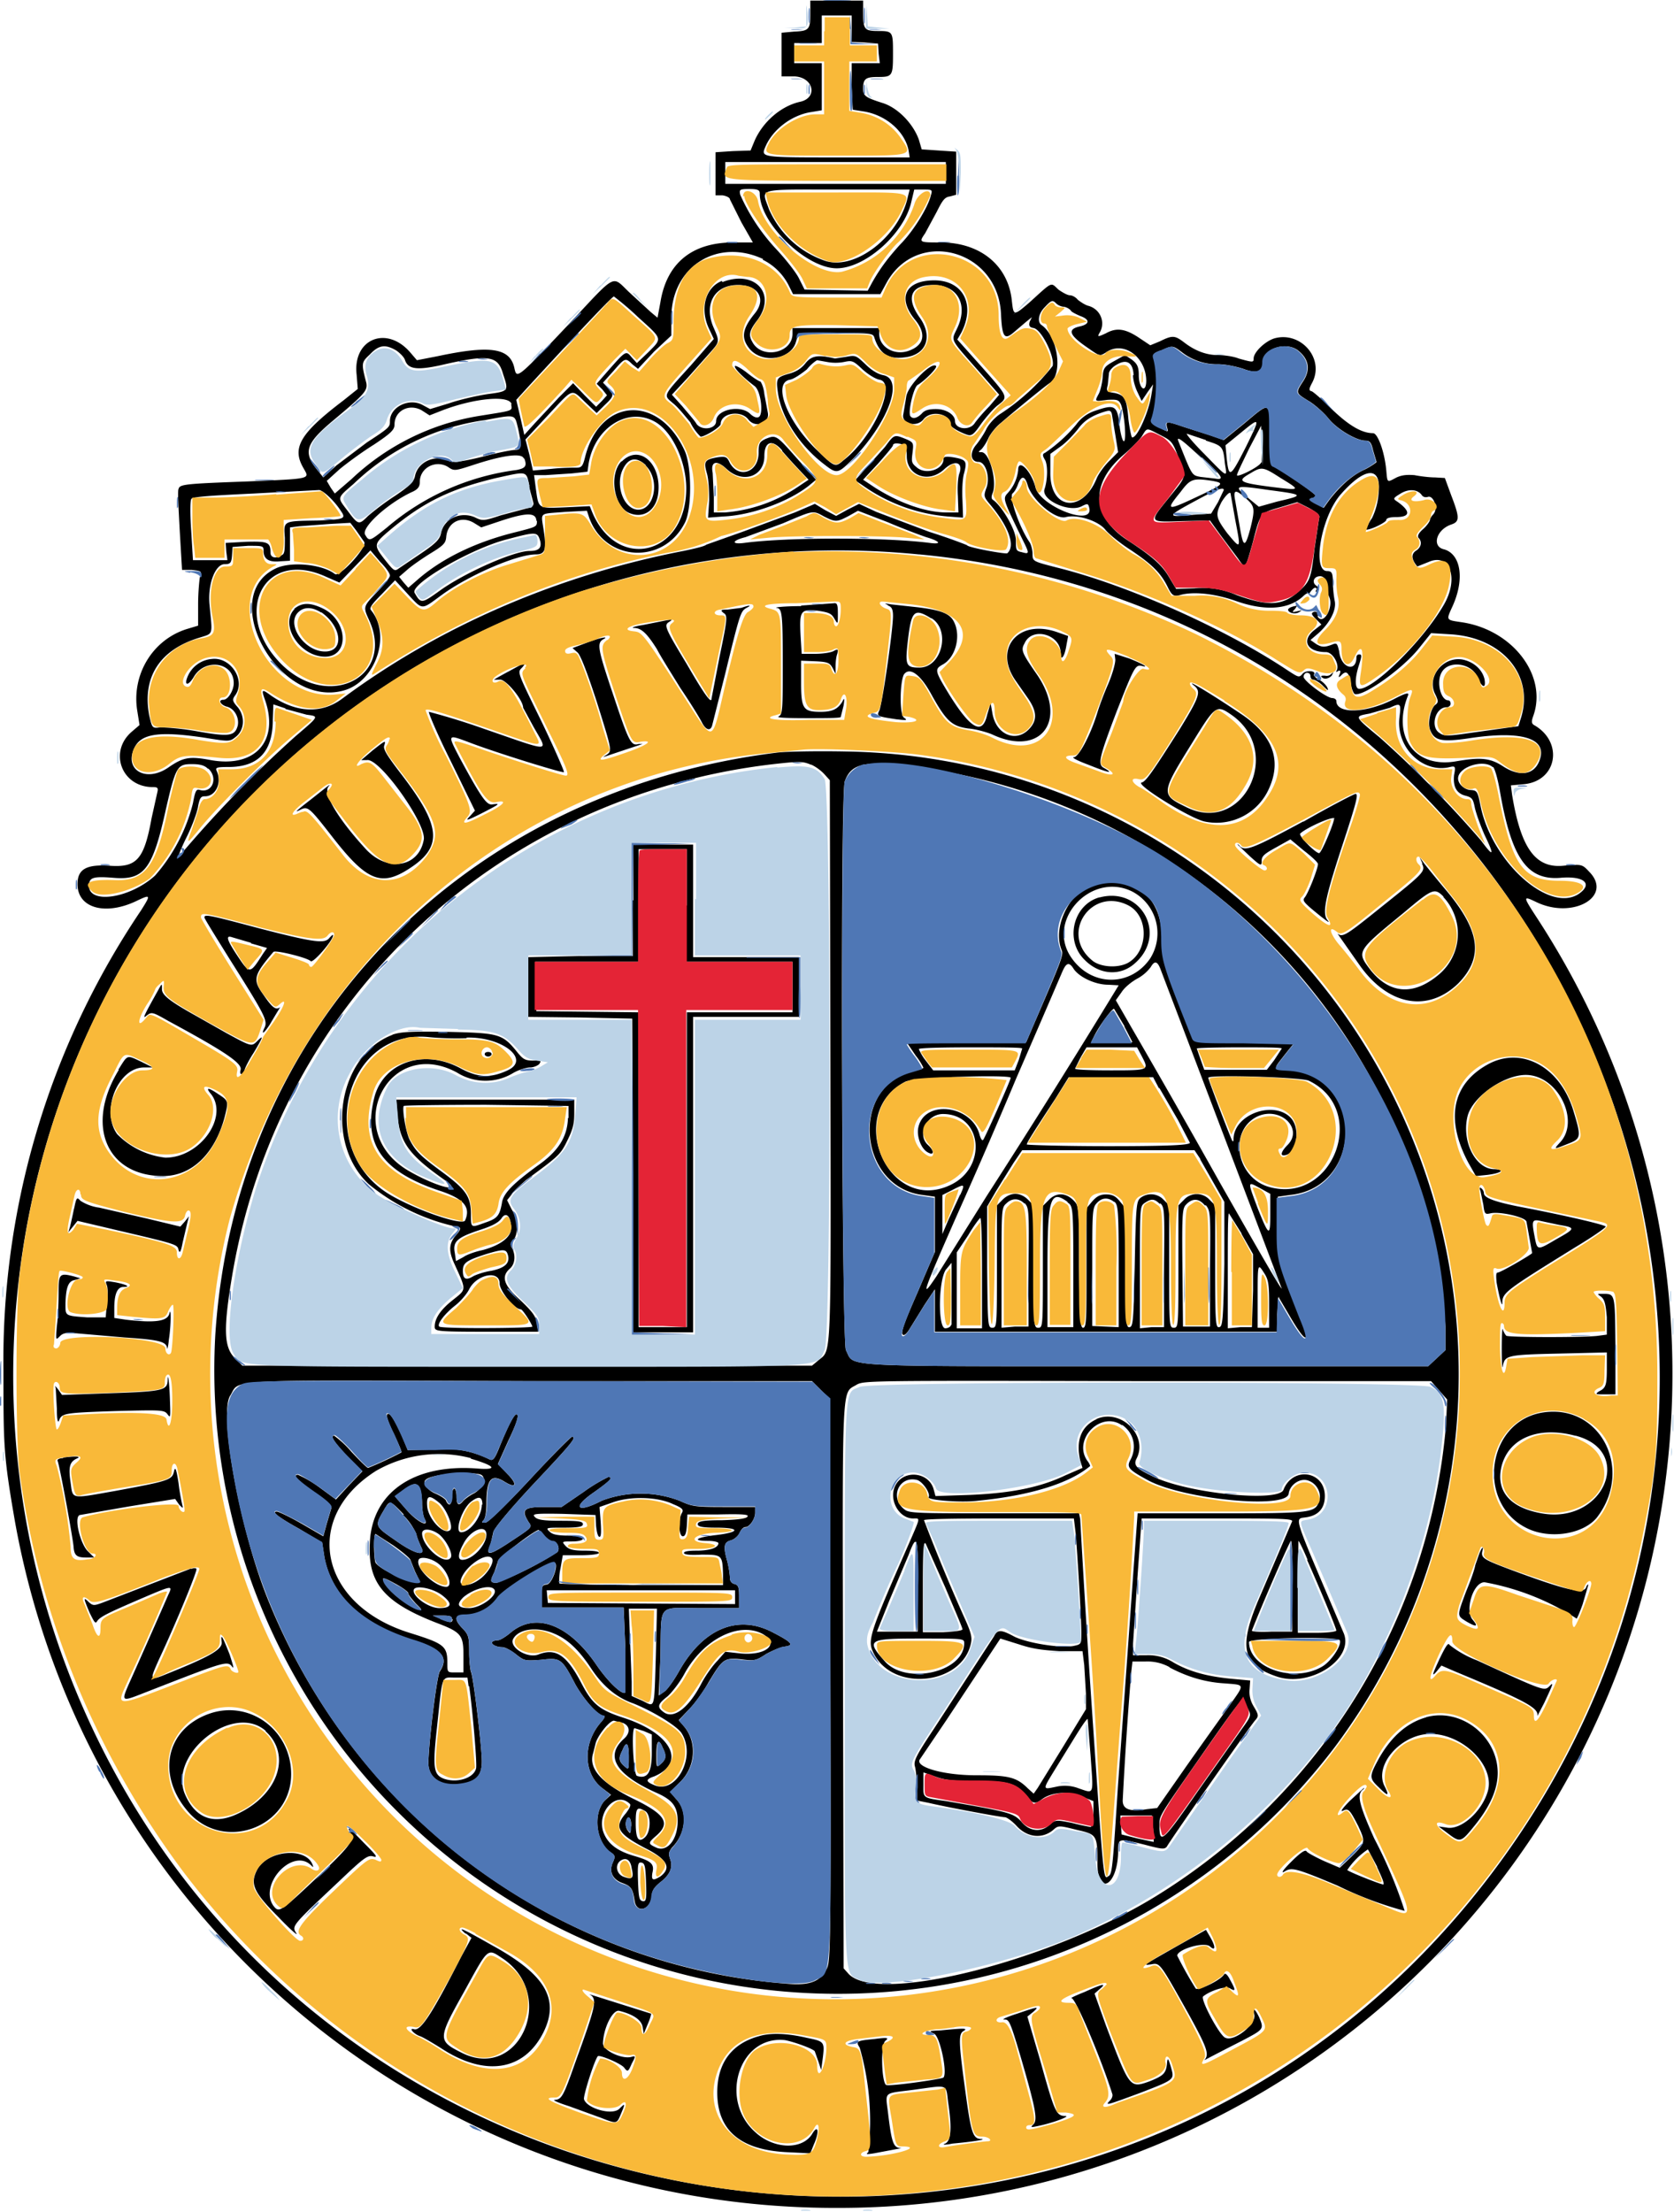 <svg xmlns="http://www.w3.org/2000/svg" width="291.5" height="385" display="block">
  <g fill-rule="evenodd">
    <path d="M141.1 2.4c0 2.7-.2 3-2.8 3.1l-2.2.2v7.6h2.3c3.3.2 4 3.7 1 4.4-3.3.7-6.5 3.4-8 6.8l-.7 1.7-3.1.1-3 .2V34h1.2c.7.1 1.3.4 1.3.7l2 4 2 3.5h-3.4c-7.2 0-11.6 3.6-12.7 10.4l-.5 2.7-1.2-1-3.7-3.4c-3.2-3-2-3.6-11 6-8.5 9-8.6 9-9 7.3-.7-3.6-4-4.2-13.4-2.2l-3.6.7-1.2-1.4c-4.1-4.7-10-2.3-9.3 3.9l.2 2.5-2.5 2c-7.5 5.7-9 8.2-7 11.7 1.1 2 1.8 1.9-9.7 2.4-11 .4-11.8.5-12 1.3-.2.2 0 3.5.2 7.3l.4 6.8h1.7c1.7.2 1.8.2 1.4 1.3-.1.6-.3 2.7-.3 4.7v3.7l-2 .6c-6 1.9-9.6 8-8.6 14.2l.4 2.5-1.4 1.2c-4 3.5-1.7 9.6 3.7 9.6.8 0 1 .1.8.9l-1 4.5c-1.3 7.2-2.6 8.6-7.2 8.3-4.2-.3-5.7.6-5.7 3.2 0 4.1 4.7 5.5 10.1 3 2.7-1.3 2.7-1.2 1 1.5a140 140 0 0 0-24 80.2c0 13 0 14.7 2 26.2a145.1 145.1 0 0 0 143.1 119.5 145.2 145.2 0 0 0 121.7-224.9c-2.2-3.4-2.2-3.5.1-2.4 6.4 3.1 13.5-1 9.2-5.3-1.2-1.3-1.3-1.3-4.6-1-4.8.4-7.3-3.2-8.8-12.4l-.2-1.6 2.2-.2c5.8-.5 7-7.2 2-10.2-.6-.3-.7-.6-.3-1.7 2.5-7-3.6-15-12.5-16.3-2.7-.4-2.7-.3-1.6-2.7 2.2-4.8 1.5-9.2-1.5-10-2.1-.5-1.3-3.4 1.3-4.3 1.5-.5 1.5-1.2 0-5.1l-1.1-3-1.7-.1c-1 0-2.6-.2-3.6-.4-1.4-.1-2.2 0-3.1.4-1.7.9-1.6 1-1.8-1.2-.3-3.3-1.5-6.5-2.3-6.5-2 0-4.3-1.4-7.2-4.2-1.6-1.6-3.2-3-3.5-3.1-.5-.1-.5-.4.1-1.5 2.2-4.2-2-9-6.6-7.7-1.6.5-3.6 2.4-3.6 3.5 0 .7-.1.7-2.6 0-1-.4-2.7-.6-3.7-.6-2 0-4-.8-5.8-2.2-1.6-1.2-2-1.3-4.2-.2l-1.7.7-2.1-1.4c-2.3-1.5-3.8-1.7-5.6-.7-1.5.7-1.6.7-1-.3.9-1.8-.1-4-2.2-4.5-.6-.2-1.3-.7-1.7-1-.4-.5-1-.8-1.4-.8-.4 0-1.3-.5-2-1-1.4-1.3-.9-1.5-5.1 2.3-2.7 2.3-2.7 2.3-3-.3-.6-6.2-5.5-10.2-12.4-10.2-3.8 0-3.8 0-2.7-1.6l2-3.7c1-2 1.4-2.6 2.3-2.7l1.1-.3v-7.5l-3-.2-3-.2-.5-1.7c-1-2.8-3.7-5.6-6.4-6.4-2.8-.9-3.3-1.2-3.3-2.4 0-1.8.4-2.1 2.6-2.1 2.5 0 2.6-.2 2.6-4 0-3.9 0-4-2.6-4-2.4 0-2.6-.3-2.6-3.3v-2h-9.2v2.2m7.2 2.6v2.4l2.3.1 2.3.2.1 1.7.2 1.7h-4.9v4l.2 4.1 1.9.3c3.8.6 7.1 3.4 7.8 6.7l.2 1.3h-12.6c-13.5 0-13.3 0-12.5-1.9 1.3-3 4.6-5.5 8-6l1.8-.3v-8.2h-4.8V7.5h4.8V2.7h5.2V5m16.4 25.2V32h-38.4v-3.8h38.4v1.9m-32.4 3.6c0 5.2 8.1 13 13.4 13 5 0 11.8-6.1 13-11.6l.5-2.1h1.6c1.5 0 1.6 0 1.3 1-.5 2.1-3.1 6.3-5.3 8.5-2 2.2-3.5 4.1-5 6.8l-.7 1.3-5.5-.1-5.5-.1-1-2c-.5-1-2.3-3.3-3.9-5a34 34 0 0 1-6.3-9.5c-.2-.9-.1-1 1.6-1 1.5 0 1.8.2 1.8.8m25.8.5c-1.5 7-9.2 12.9-14.4 11.2a16.4 16.4 0 0 1-9.8-9c-1.3-3.7-2.4-3.4 11.8-3.4h12.7l-.3 1.2m-25.3 11a10 10 0 0 1 4.5 4.4l.8 1.6h15.2l1.2-2.2c5.4-9.3 19.2-5.5 19.8 5.5.2 4.3.6 4.8 2.4 3.2l2-1.7 1-.8-.4.8c-.2.7 0 1 .7 1.1 1.4.3 3.7 5 3.3 6.6a38 38 0 0 1-9.2 8.4c-.9.6-2 1.8-2.4 2.7-.4.8-1.2 2-1.7 2.6-1.2 1.4-1 3 .4 3 1.3 0 2.1 2.9 1.3 4.7-.4 1.2-.4 1.4.7 2.7 3.2 3.8 4.5 7.2 3 8.5-.2.2-6.9-1-7-1.4-.2-.1-3-1.2-6.5-2.3l-9.3-3.5-3-1.4-2 1-2 1.1-1.9-1-1.8-1.1-3.5 1.5-9.2 3.4-6.2 2.2c-.3.3-2.1.7-4 1.1-21.7 4.2-42.3 13-59.4 25.7-3.6 2.7-8.1 2.5-12.5-.6-1.5-1.1-1.6-1-1 .7 2.6 7.2-1.6 12-9.4 10.6-3.7-.7-4.8-.5-7.4 1.3-3.8 2.6-7.6.5-6-3.2 1.1-2.7 4.2-3.2 12.3-2 4.3.7 4.4.7 5.4-.1 1.6-1.2 1.7-3.6.4-5.2-.9-1-1-1.3-.5-2 2-2.6-.7-6.8-4-6.4a5 5 0 0 0-4.2 3c-.7 1.6 0 1.8 1 .2 1.9-3.4 7-2.7 7 1 0 1.3-1 2.9-1.8 2.9-1 0-.5.9.6 1.2 1.3.3 2.2 1.9 1.9 3.3-.5 1.8-1.4 2-7 1a45 45 0 0 0-6.5-.7c-1.4.2-1.4.1-1.9-2-1.3-6.7 1.8-11.5 8.7-13.6 2.5-.8 2.3-.3 1.8-5.6-.4-3.7 1-7.2 2.6-7.2 1 0 1.2-.2 1.3-1.5l.1-1.5 2.7-.2c2.6 0 2.7 0 2.7.9 0 1.4.9 2 2.9 1.8l1.7-.1v-5.8l1.6-.2 5.3-.4 3.6-.2 1 1.3 1.4 2c.7.8-4.3 6.3-5.1 5.6-2.2-1.7-7.6-2.2-10.2-1-10.4 4.8.3 24.4 11.7 21.3 5.6-1.5 8.4-9.7 4.8-14-.3-.4.1-1 1.9-2.8l2.3-2.4 2.2 2.4c2.7 2.9 2.3 2.8 6 .1 4.7-3.4 13-7 16.3-7 1.6 0 1.9-.8 1.4-4-.5-3.5-1-3 3.7-3.4l3.8-.2.4 1.2c2.7 7.6 12.8 8.3 16.6 1 1.3-2.3 1.3-9.9 0-12.7-4.5-9.8-14.7-9.2-17.3 1.1-.4 1.6-.6 1.9-1.5 1.9-.6 0-2.5 0-4.3.2l-3.3.3-.6-2.7-.7-2.7 3.9-4.2c4.5-4.8 4-4.7 6.5-2.3l2 1.9 1.4-1.4c1.6-1.5 1.7-1.8.6-3l-.9-.9 1.8-2c2-2.3 2.1-2.4 3.3-1.2l1 .8 2.8-3 3-2.8V55c.2-8.7 8.1-13.6 16-9.9m-7.2 3.8c-3 1.2-3.9 5.1-2.1 8.6l.7 1.5-4 4.6c-5 5.5-4.8 5.1-3.1 6.6.8.6 2 2.1 3 3.3A8.5 8.5 0 0 0 122 76c.8 0 3.5-1.7 3.5-2.2 0-1.9 3.5-2.5 4.8-.8 1.2 1.6 3.8.7 3.4-1.2l-.6-3.2c-.1-1.1-.5-2-.7-2.2-.2 0-1.3-.7-2.3-1.5-1-.8-2-1.3-2.1-1.2-.3.3 1.4 2 3.4 3.5 1.1.8 1.6 5 .7 5.4-.4.2-1-.1-1.5-.6-1.7-1.6-5.9-.7-5.9 1.3 0 1.4-2.5 1.7-3.4.5-.4-.7-1.6-2-2.5-3.1l-1.8-2 2.8-3 4-4.5c1.5-1.7 1.5-1.8.5-4.1-1.8-4 0-7.5 4.2-7.5 3.6 0 5 2.5 2.9 5-2.2 2.7-2.4 4.3-.8 6.2 2.3 2.6 7.2 1.7 8-1.3l.4-1.3 6.4-.2c6 0 6.5 0 6.8.6.9 2.9 2.4 4 5.3 3.6 3.9-.4 5-3.7 2.6-7-2.4-3.4-1.5-5.6 2.4-5.6 4.3 0 6.2 3.5 4.1 7.7-1 2.1-1.2 1.6 3.9 7.4l3.5 4-1.7 2c-1 1-2.2 2.4-2.6 3-.9 1.3-3.4 1-3.4-.4 0-1.1-1.5-2.1-3.3-2.1-1.3 0-2 .2-2.5.8-.8.8-1.6 1-2 .4-.4-.8.6-5 1.3-5.4 1.2-.7 3.5-3 3.2-3.3-.8-.8-5 3.5-5.2 5.4l-.5 3c-.4 1.6 2.3 2.4 3.5.9 1.3-1.7 4.7-1 4.7.9 0 .4 1.5 1.3 3 1.8.7.2 1.1-.1 2.4-2 .9-1.2 2.2-2.7 2.9-3.2 1.8-1.4 1.8-1.4-2.9-6.7l-4.2-4.7.7-1.2c2.5-4.9.3-9.1-4.7-9.1s-6.5 3-3.4 6.8c2 2.4 1.7 4.4-.9 5.4-2.5 1-5.3-.5-5.3-2.9v-1H138v1c0 3.4-5.4 4.5-7 1.4-.7-1.2-.5-2 .9-3.8 3.4-4.6-.5-8.8-6.1-6.6m-14.8 6c4.4 4 4.4 3.7 1.9 6.2l-2 1.9-.9-1c-1-1.2-1-1.2-4 2.2l-2.1 2.4 1 1 .8 1-.9 1-1 1-2-2-2-2.1-2.5 2.5-4.2 4.5-1.8 2-.7-3.1-.7-3 2-2.2c8-8.7 14.7-15.8 15-15.8 0 0 2 1.5 4 3.4m73-2.2c.3.3.9.6 1.4.6.5.1 1 .4 1.2.7.1.2.9.6 1.6.9 1.7.6 1.7 1.4 0 1.8-2.3.5-2 1.5 1.4 3.8 2 1.4 2 1.4 3 .8 3-2.2 7 .6 7.1 4.8 0 2.4-1.3 1.5-1.3-.9 0-1.5-.3-2-1.2-2.7l-1.2-.8-1.8 1c-1.8 1-2 1.2-2.1 3-.1 1-.4 2.3-.7 2.8-.7 1.3-.7 1.3 1.5 1 1.8-.1 2 0 2.4.8.6 1.6 1 6.4.5 6.4-.2 0-.5-1-.7-2.3-.4-4-.8-4.2-4.3-3a6.5 6.5 0 0 0-3.3 2.4 26 26 0 0 1-5.4 4.9c-.5.2-.5.5 0 1.3.5 1 .4 3.5-.1 5-.7 1.9 4.3 4.2 6.5 3 1-.5 1.1-.5 1.3.4.6 3.2-8.6-.4-9.4-3.7-.7-2.8-3-5.1-3-3a7 7 0 0 1-1.8 4c-.9 1-.9 1 2.5 8 1.3 2.6 1.3 2.7-.1 2.3-1-.2-1-.4-1-2.1 0-1.8-2.5-6-4-7-.3-.2-.3-.6 0-1.3.7-2.1-.6-7-2-7-.6 0-.6 0 0-.5.2-.2.8-1 1.2-1.9.3-.7 1.3-2 2.2-2.7 2.9-2.5 7.8-6.5 8.6-7 2.2-1.6 1.3-8-1.5-10-.8-.5-.6-2 .5-3.1 1.2-1.3 1.4-1.3 2-.7M69 61c.7.5 1.3 1.1 1.5 1.6.5 1.6 1.9 1.9 6.1 1 8.6-2 10.1-1.7 11 1.5 1 3 1 3-2.7 3.5-2 .3-5 1-6.7 1.6l-3.3 1-1.3-.7c-2.3-1.3-5.7.3-5.7 2.8 0 1 0 1.1-4 3.7l-5.3 4-2.3 2.1-.8-1c-2.8-3.3-2.4-4.8 2.5-8.9 5.5-4.6 6-5.2 5.8-6.5-.9-3.5-.9-3.6.6-5C66 60 67.1 59.9 69 61m136.8.3a10 10 0 0 0 6.4 2.1c1.2 0 3.1.4 4.3.8 2.4.9 3.4.5 3.4-1.2 0-2.2 3.8-3.6 6-2.1 2 1.5 2.4 3.4 1 5.5-1.3 2-1.3 2 1 3.4 1 .6 2.6 2 3.4 3 1.5 1.9 4.9 3.9 6.5 3.9.7 0 1 .3 1.3 1.7l.6 2c.1 0-.8.7-2 1.3-2.3 1-4.4 3-6.2 5.3l-1 1.4-1.4-.8c-1-.5-1.2-.7-.7-.9.4 0 .7-.3.7-.4 0-.4-6.3-4.7-7.4-5.1-.5-.2-.6-1.3-.6-5.4 0-6 .2-6-4.3-2.2l-3.7 3-2.3-.8-4.7-1.5c-2.9-1-3.1-1-2.9 0 .3 1 .3 1-1.5 0-1-.4-1.3-.8-1.2-1.2 1-2.6 1.2-8 .4-10.7-.2-.7 0-1 1.3-1.4 2-.9 2-.9 3.6.3m-65.6 2c-.8 1-1.8 1.5-3 1.8-2 .6-2.1.8-1.7 3.5.7 4.3 3.8 9 8 12.2 2.3 1.8 2.4 1.7 5.3-1.2 6-6.4 8.6-13.6 5-14.3-1-.2-2.1-.9-3.1-1.9-1.6-1.5-1.7-1.6-3.3-1.3l-2 .3c-3-.7-4.1-.5-5.2.9m3.8-.3a8 8 0 0 0 3 0c1.4-.3 1.6-.2 3.2 1.3 1 .9 2.3 1.7 3 1.8 3 .6-1.1 10-6.3 14-1.5 1.3-1.5 1.3-5-2.1-5-5-7.3-11.3-4.4-11.9.7-.1 2-1 3-1.8.8-1 1.7-1.6 1.8-1.6l1.7.3m53.3 2.3c0 .9.4 2.2.8 3l.7 1.5 1-1.5 1-1.4-.3 1.8c-.5 3.2-2.6 7.8-3.4 7.4-.1-.1-.4-1.5-.6-3.1-.3-3.7-.7-4.2-2.4-4.6-1.4-.2-1.5-.3-1.2-1.4l.2-2c0-.4.6-1.1 1.3-1.5 1.8-1.1 2.9-.4 3 1.8M89 70.3c.2 1.3.6 1.1-5.6 2.1a42.1 42.1 0 0 0-22.2 11l-2.9 2.5-.7-1-.7-1.2 2.2-2c1.2-1 3.9-3 6-4.3 3-2 3.6-2.6 3.6-3.5 0-2.4 2.5-3.7 4.7-2.5l1.4.9 2.3-.9c5.5-2.1 11.7-2.7 12-1M193.6 72l.6 3.6.5 3.1-1.6 1.6c-.9.9-1.8 2.2-2.1 2.9-2.5 6.2-8.2 5.6-8.1-1V79l1.8-1.3c1-.7 2.2-2 3-3 1-1.4 2.3-2.3 4.5-3 1-.3 1.2-.3 1.4.3M90.2 74.5c.7 3.2.6 3.8-.4 3.8-.6 0-3.2.5-5.8 1.2-3.7.9-5 1-5.7.8-2.4-1.3-5.4 0-6 2.4-.2 1.1-.7 1.7-3.5 3.6a46.2 46.2 0 0 0-4.7 3.5c-1.6 1.6-1.7 1.6-3.5-.8-1.9-2.5-2-2.2 1-4.8a41.2 41.2 0 0 1 23-11.1c5.3-1 5-1 5.6 1.4m24-1c3 1.8 5.3 7 5.3 11.5 0 11.6-12 14.6-16.4 4.1l-.4-1-4.2.2c-4.9.2-4.7.3-5.2-3.3l-.3-2.3h2l4.6-.3 2.7-.3.2-1.4c1.1-6.4 7-10 11.7-7.2M217 77.7c-2.8 5.5-3 5.6-3.4 2l-.2-2.2 2.7-2.2c3.4-2.8 3.4-2.7.9 2.4m2.6 2.8c-.2.7-4.2 2.7-4.2 2.2 0-.3 1-2.3 2.1-4.6l2.1-4 .1 3v3.4M202 75.7c2 1 2.2 1.2 3.2 3.9 1.4 3.6 1.6 3-1.7 7.1-3.5 4.3-3.5 4.2 2.4 4l4.8-.1 1.8 2.5 3 4c1.4 2 1.3 2.1 2.6-2.5 1.4-5.4 1.3-5.3 4.8-6.3l3-.9 2 1c1.6.9 2 1.3 1.8 1.8l-.8 5.3c-.6 5.3-.8 5.7-2.8 7.5-2.8 2.4-5.1 2.6-10.7.6a14.7 14.7 0 0 0-7.4-1.2l-3.2.1-1.2-2c-1.2-2.1-2.9-3.6-7-6.3-6.5-4.1-6.9-9.9-1-15 1.2-1 2.6-2.4 3.2-3.2 1-1.6.7-1.6 3.2-.3m8 1c2.9.9 3 1 3.3 4 .4 2.5.6 2.6-3.6-1.7-2-2-3.3-3.6-3-3.5l3.3 1.1m-76.7-.2c-1 .5-1.2.7-1.2 2.4 0 3.4-3.4 4.6-5 1.8-.5-1.1-.7-1.2-2.2-1-2.2.4-2.4.7-1.8 2.8.3 1 .4 3.1.4 4.7l-.2 3 2.6-.2c5-.2 11.5-2.6 15-5.4l1.2-1-3.4-3.8c-3.6-4.1-3.6-4-5.4-3.3m20.8 1.4l-3.4 3.8-1.8 2 1.2.8a29.9 29.9 0 0 0 15 5.5l2.6.2-.1-3c-.1-1.7 0-3.9.3-4.8.5-2 .4-2.3-1.9-2.7-1.3-.2-1.7-.1-1.7.3 0 1.8-3 2.8-4.6 1.5-1-.8-1-1-.8-2.6.2-1.7.2-1.8-1.2-2.4-2-.8-2-.8-3.6 1.4m55.2 1.8c3.6 3.3 4 4 2.3 3.7L209 83c-1.5-.3-1.4-.2-3.8-6.2-.4-1 .6-.3 4 2.9m-73-1.2a96 96 0 0 0 2.8 3.1l1.8 1.9-1.8 1.2a26.3 26.3 0 0 1-12.8 4.5h-1.9v-2.7l-.2-4.2c-.4-2 .7-2.3 2.4-.7 2.9 2.7 6.6 1.3 6.6-2.2 0-2.6 1.4-3 3.1-1m21-1c.5.2.7.8.7 2 0 3.4 3.8 4.8 6.5 2.3 1.8-1.7 3.3-1.3 2.7.6-.3.7-.4 2.5-.3 4l.1 2.9h-2c-3.7 0-8.2-1.6-12.5-4.3l-2.1-1.4 2.6-2.8c1.4-1.6 2.6-3 2.6-3.2 0-.4.9-.4 1.8-.1m-66 2.4c.5 1.3.2 1.7-1.3 2a43.2 43.2 0 0 0-22.6 10c-3 2.4-3.1 2.5-3.8 1.3-.8-1.2 3.8-5.4 8-7.4 1.2-.5 1.5-1 1.5-1.8 0-2.6 3-4 5.1-2.5.9.6 1.2.5 4-.4 5.4-1.8 8.7-2.2 9-1.2m17 .5c-2.2 2.3-1.3 7.9 1.4 9 2.4 1 4.6-.4 5-3.3.7-5.2-3.2-8.8-6.3-5.7m4.1.7c2.7 2.6 1.5 8-1.5 7.7-2.4-.3-3.8-4.4-2.4-7.1 1-2 2.4-2.1 4-.6M223 83.2c3.6 2.2 3.6 2.2-2 1.5-5.3-.7-5.6-1-3.3-2.3 2-1.2 2.2-1.2 5.3.8m17.1 2.2c-.1 1.8-.5 3.4-1.2 4.8a7 7 0 0 0-1 2c.9 0 3.5-1.3 3.5-1.7 0-.3.6-.5 1.7-.5 2.5 0 2.6-1 .2-2.7-.8-.5-.7-.6.6-1.4 1.5-.9 3-.7 3.7.3.2.3.6.4 1 .3 1-.4 1.9 2 1 3-.3.3-.6.8-.6 1 0 .2-.5 1-1.2 1.6-.8.7-1 1.2-.8 1.5.7.7.5 1.7-.5 2.3-.8.6-.7 1.5.3 2.7l2-.8c3.7-1.6 5.3 2.9 2.6 7.5-3.6 6.2-12.1 14.6-14.7 14.6-.8 0-.8-1.8-.1-4 .5-1.6.6-2 .1-2-.3 0-.5.2-.5.5 0 2.7-2.7 1.9-3-1-.3-1.3-.4-1.5-1-1.3-1.5.6-2 .6-3 0l-1-.7 1.4-1.2c2-1.8 3.2-4.1 2.8-5.7a20 20 0 0 1-.3-3.1c0-1.7-.2-2-1-2-2.7 0-1-9.7 2.5-13.5 4.1-4.6 6.8-4.7 6.5-.5m-148-.8l.8 3c0 .4-.2.7-1.2.9l-4.5 1.2c-3 1-3.2 1-4.6.3-2.5-1-5.3.3-5.8 2.8-.2 1-.8 1.7-3.3 3.4l-4 2.7c-.8.6-.9.5-2.5-1.5-2-2.6-2-2.7 1.1-5.3 5.8-4.8 10.4-7 18.3-8.9 5.5-1.2 5.2-1.3 5.8 1.4m86.8 0c.9 2.6 4.8 5.9 6.6 5.4 2-.5 5.5.6 6.8 2.1.6.8 2.7 2.5 4.6 3.7 3.7 2.5 5.2 4 6.4 6.5.7 1.4 1 1.5 2 1.3 2.3-.7 6.1-.3 9.8 1 5.1 1.8 9.2 1.5 11.7-.8.5-.5 1-.7 1-.5 0 .2.1 0 .3-.3.3-.4.6-.7.8-.7.3 0 .3.2.2.4-.2.3-.1.4.2.2.4-.3.4-.5-.1-.9-1-.6-.5-1.8.7-1.7.6.1.8.5 1 1.4 0 .6.2 1.6.5 2.3.7 1.7-1 4.8-2 3.4-.1-.3 0-.4.3-.1.5.3.5.2 0-.3-.2-.4-.7-.6-1-.5-.5.2-.5.4.3 1.2l1 1-1.4 1.1c-2.1 1.8-1 3.7 2.2 3.7 1.2 0 2.5 2.3 1.8 3.3-.1.2 0 .2.3 0 .4-.2.5 0 .3.5-.3.6-.2.7.2.3.9-1 1.4-.6 1.7 1.2.1 1 .5 1.9.7 2 1.5.5 8.5-4.5 11.3-8.1l2-2.5 3.3.2c9 .5 14.6 7 12.4 14.4l-.5 1.6-3.6.5-6.4.9c-2.3.3-3 .3-3.7-.2-1.7-1-.8-4.5 1.2-4.5.4 0 .7-.3.7-.6 0-.4-.2-.6-.4-.6-1.3 0-2.1-3.1-1.2-4.8 1.2-2.3 5.3-1.7 6.3.8.8 1.9 1.5 2 1.2.3-.4-1.7-1.9-3-3.8-3.4-3.4-.6-6.3 3-4.8 6 .6 1.2.6 1.5 0 1.9-.8.7-1.4 3.3-.8 4.5.7 1.7 2 2 6.7 1.3 9.2-1.4 13.7 0 12.3 3.8-.9 2.6-3.5 3-6.5 1-2.2-1.4-3.9-1.5-8-.8-7.2 1.3-11.3-4.3-8.4-11.5.2-.5-.4-.4-2.5.7-4.9 2.5-10 2.6-10 .3 0-.3-.4-.5-.7-.5-1 0-5-3-5-3.7 0-.4.3-.7.6-.7s.6.2.6.6c0 .3.2.6.5.6.2 0 1 .4 1.6 1 1 1 1.1 1 .8.3a4 4 0 0 0-1.4-1.3c-.6-.3-1-.7-.9-.9.5-.7-1.5-.8-2-.1-.6.7-.7.6-2.7-.7-10.5-7-27.5-14.7-40-17.8-4.3-1.1-4.3-1.1-4.3-2.4 0-.6-.2-1.5-.5-2-1.7-2.4-3.6-7.8-3-8.5.4-.3.8-1.1 1-1.7.6-1.5 1.2-1.4 1.7.4m32.1-.9c2.2.4 2 .6-2.5 2.7-5.5 2.6-5.7 2.5-3-.8 1.7-2.3 2.2-2.4 5.5-1.9m9.9 1.6c6.1.8 6.2.9 1.4 2l-3.2.9-1.7-1.4c-2.8-2.3-2.7-2.4 3.5-1.5M59.4 89c.9 1.3.5 1.4-4 1.6-6.2.1-6 0-5.8 3 0 2 0 2.8-.5 3-1 .7-2 .5-2-.4 0-1.8-.4-2-4.2-1.9l-3.6.2.1 1.5.2 1.5h-6l-.3-5c-.2-2.8-.2-5.3 0-5.6 0-.4 2.5-.6 10.9-1l11.3-.6c.6-.1 2.7 1.8 3.9 3.7m153.7-3.7l-1 2.1-1.2 2-3.1.2c-4.8.5-4.7.3.5-2.5 3.5-1.9 4.8-2.4 4.8-1.8m3.8 1.4c1.6 1.4 1.7 1.8.8 5.4-.9 3.3-1.2 3.2-1.8-.3l-.8-4.6c-.4-2 0-2.1 1.8-.5m-2.6-.7l.8 4.5c1 5.2 1 5.2-1.4 2.3-2-2.7-2.1-3.2-1-5.4.8-1.3 1.6-2 1.6-1.4m-70.8 3.9c2 1 2.2 1 4.3-.1l1.6-.9 5.2 2c2.8 1.2 5.8 2.3 6.7 2.6 2.4.7 2.8 1.3.6 1-7.8-1-24.9-1-32.3 0-2.3.3-2.2-.4.2-1l6.5-2.4c5.4-2.3 5.2-2.3 7.2-1.2m-50 .8c0 1-.1 1-3.6 1.9-7 1.7-13 4.6-17.3 8.4l-1.5 1.3-.8-.9-.8-1 1.5-1.3c.8-.7 2.7-2 4-2.8 2.3-1.4 2.6-1.8 2.7-2.8.2-2.6 2.6-3.8 4.8-2.5l1.3.8 3.6-1.2c4.3-1.4 5.9-1.4 6 0m.7 3.7c.2 1.1-.3 1.6-1.9 1.6-2.7 0-11.3 3.8-15.6 6.9-3.2 2.3-3.3 2.3-4.4.4-.9-1.5 9.8-7.7 16-9.3 5.3-1.4 5.4-1.4 5.9.4m-26.2 5.9c0 .3-1 1.6-2.2 2.8-2.5 2.6-2.5 2.6-1.4 5 4.4 9.7-6.8 15.6-15 7.9-9.2-8.8-3.6-20.6 7.5-15.5l2.3 1 2.7-2.8 2.7-2.8 1.7 2c1 1 1.7 2 1.7 2.4m92.2-3.7c109.2 10.4 166.1 136.8 102 226.4-66.5 93-211.5 73.3-251-34A143.6 143.6 0 0 1 160 96.5M51.3 106c-2.7 2.7.9 8.3 5.3 8.3 4.3 0 4-6.3-.4-8.4-2.3-1.1-3.7-1-5 .1m88.3-.5c-2.7 0-4.7.2-4.3.3 1 .1 1.1.9 1.1 9.9 0 7.7 0 8.6-.7 9-.5.2 1 .3 5 .3 3.1 0 5.7 0 5.8-.2l.5-2c.2-1.3.1-1.4-.2-.7-.8 1.3-1.7 1.8-3.8 1.8-3 0-3.4-.5-3.4-5V115l2.5.1c2.2.1 2.5.3 3 1.2l.5 1V116c0-.7.1-1.7.3-2.2.2-.8.1-.9-.6-.5-.5.3-2 .5-3.2.5h-2.4l-.2-3.3c-.2-4.2 0-4.5 3-4.2 2 .3 2.4.5 2.9 1.4.6 1 .6 1 .6-.8 0-1.6-.1-2-.7-1.9l-5.7.4m15.1 0c.7.2.9.7.9 1.8 0 2.5-1.9 15.6-2.4 16.5-.5 1-.2 1 3 1.5 1.8.2 2 .2 1.3-.3-.8-.6-.7-6.2 0-7.5 1-1.4 2.9 0 4.8 3.5 2.6 4.7 3.6 5.5 6.4 5.9 1.3.1 3.1.6 4.1 1 8.4 4 13.3-2.2 8-10.2-2.7-3.9-3-4.4-2.3-5.6 1.3-3 6.3-1.6 6.3 1.7 0 1.5.7.6 1-1.4l.3-1.6-2-.7c-6.7-2.3-11 2.9-7.2 8.4l2.1 3c1.7 2.4 1.8 4 .2 5.6-2.3 2.3-5.7.8-6.3-2.9l-.3-1.7-.6 2c-.8 3.6-2.8 2.6-6.6-3.5-2.5-4.1-2.6-4.4-1.2-5.2 2.3-1.2 3.3-5 2-7.5-.7-1.4-2.2-2-6.3-2.5l-4.6-.5c-1.2-.2-1.3-.2-.6.1m-25.5.5l-2.4.3c-1.2 0-1.3.1-.7.6.7.4.7.9-.7 7.6l-1.4 7.3c0 1-1.3-.8-4.3-6-4-6.6-4-6.8-3-7.4.6-.4.4-.4-.7-.2l-4 .8c-1.4.2-2.1.5-1.5.5 1.3 0 2.3 1 4 3.7.6 1.2 2.5 4.2 4.1 6.8 1.7 2.5 3.3 5.1 3.7 5.9.7 1.4 1.5 1.6 1.8.6l2.3-9.1c2.6-10.7 2.7-10.8 3.7-11.4 1-.5.5-.5-.9 0m96-.2c-.5.1-.8.4-.8.5 0 .6 1.3.9 2 .4.5-.3.4-.3-.4-.1-.9.2-1 .2-.4-.4l.4-.6-.9.2m-169 1c3.5 2.5 4 6.8.6 6.8-3.6 0-6.8-4.7-4.7-6.8 1-1 2.4-1 4 0m106.3 1c3.4 2.1 1.8 8.6-2.1 8.6-2.4 0-2.5-.4-2-4.8.6-5.1 1.1-5.6 4-3.8m-60 4.3l-2.4.9.9.8c.5.5 1.6 3.3 3.3 8.5 2.7 8.6 2.7 8.6 1.7 9.3-.7.4-.7.4 0 .2a676 676 0 0 1 6.3-2.1h-.7c-1.3.4-1.7-.4-4.3-8.2-2.8-8.3-3-9.3-1.9-10 1.2-.6-.3-.4-2.9.6m92.1 2.8c.1.5-.4 2.4-1.2 4.3-.8 1.8-1.6 4-1.9 5-1.2 4-3.3 7.8-4.1 7.8-.5 0 .6.6 2.5 1.3 3.2 1.3 4.7 1.7 2.8.6-1.2-.6-1-1.6 2.2-10 3-7.6 3.2-8 4.3-7.8 1.5.4.1-.4-2.2-1.3l-2.5-.8.1.9m-105.5 2.1a65 65 0 0 0-2.7 1.5h1c1-.2 4.1 3.5 4.1 4.9l1.8 3.3c2.6 4.6 3.4 4.5-8.5.4a121 121 0 0 0-9.7-3c-.2 0 1.5 4 3.8 8.6l4.2 8.6-.9 1c-.8.8-.6.8 2-.5 3.1-1.6 3.5-1.8 2-1.6-1 .2-1.8-.8-5.7-8-2.2-4.2-2.2-4.2 1.3-2.9 4.6 1.8 16.6 5.5 16.8 5.3.1-.1-1.6-4-3.8-8.6-4.6-9.4-4.3-8.7-3.4-9.7.8-1 .8-1-2.3.7m143 .6c-.2.2-.6.3-1 .2-.5 0-.7 0-.6.2.4.5 1.2.4 1.8-.2l.3-.6-.5.4m-23.7 2c1.2 1 .8 2-2.5 7.4-4.7 7.4-6 9.3-6.7 9.4-1.2.3 8.5 6.3 11 6.8a10 10 0 0 0 11.2-5.8c2.2-4.9.6-9.2-4.7-12.8-5.8-3.9-10.2-6.5-8.3-5m-158.3 4l3.7 1c2.2.3 2.2.2-2 3.8a209 209 0 0 0-20.5 21.2s.6-1.7 1.6-3.7 1.9-4.5 2-5.4c.3-1.5.5-1.7 1.2-1.7 1.9 0 3-2.4 2-4.5-.2-.5.1-.6 2.1-.6 5.2 0 7.7-2.7 7.7-8.2l.1-2.7 2.1.7m194 1.5c-.7 5.2 4 9.9 8.8 8.7.9-.2 1-.1.7 1.4-.2 2 .4 3.2 2 3.6 1.1.3 1.3.5 1.6 2 .2 1 1 3.2 1.7 4.8 1.8 3.7 1.6 4-.6 1a192.4 192.4 0 0 0-17.6-17.9c-4.6-3.8-4.5-3.7-1.8-4.2l3.5-1c1.9-.9 2-.8 1.7 1.6m-29.3-.4c9.3 6.4 2 21.2-8 16-4.3-2.1-4.2-2.4 1.2-11.1 4-6.5 4.2-6.7 6.8-4.9m-149.5 6.2l-2 1.7h1c2.2-.4 10.3 11 9.9 13.8-.8 4.8-6.2 5.8-10 1.8-4.9-5.3-7.6-9.8-6.6-11 .6-.7-.2 0-3 2.2-2.7 2.1-3 2.4-2 1.9 1.4-.7 1.5-.7 5.7 4.7 6 7.7 8.5 8.7 13.5 5.4 5.8-3.8 5.4-7.4-1.8-16.7-2.2-2.9-2.9-4-2.7-4.6.3-1 .3-1-2 .8m70.4.4c-54.7 6.8-94.3 47.7-97.8 101.2a108.6 108.6 0 0 0 195 71.8 108.4 108.4 0 0 0-85.2-173.2c-5-.1-10.5 0-12 .2m6 2.1a8 8 0 0 1 2.2 1.6l1 1.1.1 48.9c.1 52.4.2 50.2-2 52l-1.2 1H42.2l-1.3-1.3c-2-2-2-5.3-.4-14.8 8.2-47.5 46-83 94.2-88.6 4.5-.5 5.1-.5 6.5.1m19.1.5a106.7 106.7 0 0 1 91.4 97.3v4.1l-1.5 1.4-1.5 1.4h-49c-55 0-50.8.2-52.4-2.8-.7-1.4-1-97-.2-99 1.2-3.3 3.7-3.7 13.2-2.4m-124 .2c1.7 1.6.7 4.3-1.5 3.7-.6-.2-.8.1-1.2 2.3a30.2 30.2 0 0 1-6.6 12.6c-4.4 4-11.5 5-11.5 1.8 0-1.5.7-1.7 4.4-1.4 5.2.4 6.7-1.5 9-12 1.7-7.4 2-7.8 4.5-7.8 1.4 0 2.2.2 2.8.8m223.8-.3c.3.3.8 2 1.2 4.3 2 11.5 4.7 15.4 10.4 15 4.2-.4 5.9 1 3.3 2.8-5.2 3.4-15.2-5.7-17.1-15.4-.5-2.5-.6-2.6-1.7-2.7-1 0-2.2-1-2.2-2 0-2 4.4-3.4 6-2m-33 9.5c-8.7 4.7-10 5.2-11 4.3-.2-.3-.4-.4-.4-.3l2.1 2c2 1.8 2.1 1.8 2.1.8 0-.8.5-1.2 2.5-2.3l2.5-1.4 2.4 2c1.3 1 2.4 2 2.4 2.3 0 .8-1.7 5.1-2.3 5.8-.4.5-.2.8 1.2 2 2.4 2 3.4 2.7 2.8 2-1-1.1-.5-3.7 2.3-12.3 2.8-8.5 3.1-9.8 2.5-9.7-.2 0-4.3 2.1-9 4.8m5.3-.5c0 .8-2.2 6-2.6 6-.6 0-3.6-3-3.3-3.4 1-1 5.9-3.2 6-2.6m-122.2 14.2v9.7H101l-9 .2V177l9 .1 9.1.2.1 27.3.1 27.3h10.4V177h18.4v-10.4h-18.4V147h-10.4v9.7m9.2.9v9.8H138v8.8h-18.4V231h-8.4v-54.8l-8.9-.1-8.9-.1-.1-4.3-.1-4.3h18v-19.6h8.4v9.8m128-7.3c.7 1.4.4 1.6-7.6 8-5.6 4.5-6.2 4.9-7.1 4.2a3540 3540 0 0 0 4 5.7c5 6.9 11.8 8 17 3 4.5-4.6 3.9-9.2-2.3-16.5a194 194 0 0 1-3.6-4.4l-.8-1.1.5 1.1m-57.3 3.6c-4.1 1.3-7.1 7.3-5.6 11.3.4 1 .5.9-4.6 12.7l-1.5 3.5h-10.4c-5.6 0-10.3 0-10.3.2l1.5 2.2c.8 1 1.3 2 1.3 2.1-.1 0-1 .4-2.1.6-10.8 3-9.1 20.2 2 21.5l2.1.3v9.6l-3 7c-2.1 4.8-3 7-2.6 7.4.2.2.6 0 1.2-1l2.6-4.2 1.8-2.7v7.4h59.6v-3l.2-3.1 2 3.4c2.8 4.8 3.7 5 1.9.2-4-10.2-4-10.2-4-15.8v-5.2l2.1-.3c12.9-1.3 13-20.8.1-21.8-3.2-.2-3 0-1-2.6l1.6-2-8.7-.2c-8.5 0-8.6 0-9-1-5-12.8-5.3-13.5-5.3-17.5-.1-7.1-5.4-11-11.9-9m6.8 1.3a8.2 8.2 0 0 1 3.1 11.6c-3.4 5-10.3 5-13.8-.2-4.4-6.5 3.6-15 10.7-11.4m54.1.9a9.3 9.3 0 0 1-.6 13.4c-4.4 3.8-8.6 3.6-12-.6-2.5-3.3-2.6-3.2 5.7-10 5.1-4.3 5.4-4.4 7-2.8m-60 .1c-4.5 1.3-6 7.4-2.6 10.8 2.6 2.7 6.3 3 8.9.6 5.6-5 1-13.3-6.2-11.4m5 1.4c3.6 1.9 3.5 8-.1 10-1.9 1-5 .7-6.3-.5-5.6-4.7 0-12.8 6.4-9.5m-160.9 2.1c0 .2 2 3.4 4.3 7.1 6.2 9.8 6.7 10.8 6.2 12-.7 1.4-.2 1.2.9-.5a166.4 166.4 0 0 1 1.8-3c-.8.6-1.4.1-3.1-2.4-1.7-2.4-1.5-3.2 1.9-7.2.3-.4 6 1 6.5 1.6.4.4 3.9-3.6 3.9-4.5 0-.2-.2 0-.6.4-.8 1.1-2.5.9-12.2-1.6-9-2.4-9.6-2.5-9.6-1.9m8.1 4.5l2.8.8-.7 1c-2.3 3.6-2.3 3.6-4.5.3-1.8-2.7-2-3.5-1-3.2l3.4 1m158.5 4.9a22579.6 22579.6 0 0 1 21 55.3c-.3-.1-5.1-8.5-10.8-18.5a2111.3 2111.3 0 0 0-15.4-27l-2.7-4.7 1-1.4c.5-.8 1.7-1.8 2.8-2.4a7 7 0 0 0 2.3-2c.7-1.2 1.2-1 1.8.7m-15.2-.3c1 1.4 3.7 2.7 6 2.7l1.8.1a1722.6 1722.6 0 0 1-23 36.7l-8.7 13.9c-3 4.5-2.4 2.9 3.5-10.5a1085.3 1085.3 0 0 0 10.4-24 3620 3620 0 0 0 8-18.5c.7-1.6 1.2-1.7 2-.4m-159.1 3c-2.8 5-3.2 5.8-2.4 5.1.9-.7 1-.7 3.8.9 10 5.4 12.9 7.4 12.6 8.5-.3 1 .4 1 .7 0 .1-.4.8-1.8 1.6-3 1.6-2.7 1.8-3.2.6-2-1 1-1 1-5.4-1.4l-5.3-3c-4.5-2.5-5.9-3.6-5.9-4.6 0-.9 0-1-.3-.5m167.9 7l1.4 2.7H190l.5-1c1.1-2.2 3.3-5 3.5-4.8l1.8 3m-127.4 1.5c-9.5 3.5-12 18.7-4.2 26a36 36 0 0 0 15.7 7.5c.4.1.3.5-.5 1.4-1.2 1.4-1.3 2.6-.4 4.7 2.3 5.1 2.3 4.6-.3 6.7-2 1.6-3 3.1-3 4.5 0 .8.1.9 9 .9h9l-.2-1.5c-.2-1.2-.8-2-2.9-4-2.9-2.6-3.4-4.1-1.8-5.5.9-.8 1-2.3.4-3.5-.4-.6-.3-1 .2-1.5.9-1 .8-3.5-.3-5.3l-.8-1.6.8-1c.4-.7 1.6-1.7 2.5-2.5 5.7-4.2 6-4.4 7.2-6.9 1-2 1.2-3 1.2-4.8v-2.3H69l.2 2.6c.4 4.8 2 7 8.1 11.3 3.8 2.6-1.4 1.3-6.3-1.6-11.7-7-3.3-23.5 8.6-17a9.3 9.3 0 0 0 9.7.1c1-.6 2.4-1 3-1 .6 0 1.3-.3 1.6-.6.4-.6.3-.6-1.1-.6-1.5 0-1.8-.3-3-1.8-2.4-2.9-3.2-3-12-3.2-6.4-.1-8 0-9.5.5m12.9.5c6.2-.2 11.3 3.8 7.2 5.7-3 1.4-5.2 1.3-8.3-.4-6.2-3.3-13-1.1-14.8 4.7C63 199 66.4 204 77 207.4c3.7 1.3 5 2.7 4 5-.3 1.1-9.2-2-13.5-4.7-12.6-8-7.4-28.5 7-27.2 1.8.2 4.9.3 6.8.2m96.7 1.8l-.6 2-.7 1.8h-14.2l-1.3-1.7a9 9 0 0 1-1.2-2c0-.2 4-.3 9-.3s9 0 9 .2m20.8 1.3c1.3 2.5 1.4 2.5-5.4 2.5-3.4 0-6.2-.1-6.2-.3l1-2 1-1.7h8.8l.8 1.5m24.4-1.3l-1.3 2-1.3 1.7h-10.9l-.6-1.7-.7-2c0-.1 3.3-.2 7.4-.2 4 0 7.4 0 7.4.2m-138.8 1c0 .2.3.4.6.4s.6-.2.6-.4c0-.3-.3-.4-.6-.4s-.6.1-.6.4m-63.7 2.7c-5.9 9.6-2.2 18.5 7.7 18.5 5 0 9-3.9 10.7-10.2.7-2.8.7-2.9-1-4-1.9-1.3-2.4-1.3-1.3 0 3 4-2 11-8 11a14 14 0 0 1-8.4-4.1c-2.9-4 .1-11.5 4.6-11.6h1.6l-2-1c-2.6-1.2-2.3-1.3-4 1.4m238.6-1c-6.3 3.4-7.6 9.5-3.5 17.2l1.3 2.3 2-.2c2.4-.3 3.2-.9 1.2-1-3.3 0-5.8-5-4.6-9.4 1-3.3 6.3-7 10.1-7 5.5 0 9.5 7.9 6 11.7-1.2 1.3-1.2 1.3 1.3.3 2.3-.9 2.4-1.1 1-5.7-2.3-7.7-9-11.3-14.8-8.2m-83.2 2.4c0 .4-4.5 10.5-4.8 10.8-.2.2-.4-.2-.6-.8-1.3-5.3-9.7-6.3-10.7-1.3-.3 1.5.5 3.7 1.7 4.3 1.1.6 1.1-.3 0-1.3-2-1.8-.2-5.4 2.6-5.4 6.9 0 7.8 9.4 1.2 12.4-10.8 5-18.3-12.5-7.8-18 1.3-.8 18.4-1.3 18.4-.7m25.9 1.8l3.2 5.5 2.1 4c0 .4-3.4.6-14.2.6-7.8 0-14.2-.2-14.2-.3 0-.3 1-1.9 5-8l2.3-3.7h14.7l1 1.9m26.1-1.3c10.5 5 4.3 21.6-6.9 18.5-5.7-1.6-7.1-9.6-2.2-12.2 4-2 8.3 2 5.4 4.9-1 1-1.3 1.8-.7 1.8 2.3 0 3.1-4.7 1.2-6.6-3-3-9.9-.5-9.9 3.8 0 .3 0 .4-.2.3-.2-.2-4.2-10.7-4.2-11 0-.6 16.2-.1 17.5.5m-129 6.5c-.1 3.3-1.7 5.8-5.3 8.3-4.1 3-6 4.8-6.2 6.5-.4 2.2-.8 2.7-2.9 3.4-2.5.9-2.5 1-2.5-1.4 0-3.1-.8-4.3-5-7.4-3.8-2.8-4.6-3.6-5.6-5.5-.7-1.2-1.4-5.4-1.1-6 0-.1 6.6-.2 14.4-.2l14.3.2v2.1m110 7.2l2.5 4.4 1.7 3V220c-.2 10-.3 10.9-.9 11-.6.1-.7-.6-.7-10.5v-10.7l-1-1a3 3 0 0 0-4.4 0l-1 1v10.6c0 10.4 0 10.7-.8 10.7s-.8-.3-.8-10.7v-10.6l-1-1a3 3 0 0 0-4-.3c-.7.6-.8 1.2-1 11.5-.2 10-.3 10.9-.9 11-.6.1-.7-.6-.7-10.3v-10.4l-1-1.2c-.8-1-1.4-1.2-2.4-1.2s-1.6.3-2.4 1.2l-1 1.2v10.4c0 8.8 0 10.4-.6 10.4-.5 0-.6-1.7-.7-10.6 0-10.6 0-10.6-1-11.6-1.3-1.3-3-1.4-4.3 0l-1 1v10.5c0 10.4 0 10.7-.8 10.7s-.8-.3-.8-10.7v-10.6l-1-1c-.6-.6-1.4-1-2.2-1-.8 0-1.6.4-2.2 1l-1 1v10.6c0 10.4 0 10.7-.8 10.7s-.8-.4-.9-10.5V210l1.5-2.6a816 816 0 0 1 3.1-5l1.5-2.2h30l1 1.5m12.2 9.6c0 4-.2 4-2.2-1-1.8-4.8-1.8-4.7.4-3.5l1.8 1v3.5m-54-3.4l-2 4.3-1.1 2.6V208l1.6-.8c2.3-1.2 2.4-1.2 1.5.8m90.6-.7l.5 2.4c.2 1.6.3 1.7 1.2 1.5 1.5-.4 6 .6 6.3 1.4l1 5.5c0 .2-5.5 3.4-6 3.4-.3 0-.3.5-.2 1.7.5 2.7 1 4.5 1 3.6 0-1.8.6-2.2 12.7-9.7 3-1.8 5.3-3.4 5.3-3.6 0-.3-7.3-2-15.2-3.5-4-.8-6-1.5-6-2.3 0-.3-.2-.7-.5-.9-.3-.2-.3 0-.1.5m-244.9 3a85 85 0 0 1-.7 3.2l-.3 1 .8-1 .8-1 7.2 1.7c10.2 2.4 10.2 2.4 10.4 3.4.2.6.4.3.7-1.3l.8-3.4.3-1.2-.7.9-.8.9-5.8-1.4-8.3-1.9a8 8 0 0 1-3.3-1.2c-.6-.7-.7-.6-1.1 1.4m165.5-1c.8.8.8 1.3.7 11.2v10.3h-2.4l-2.3.2v-10.4c0-10 0-10.5.8-11.2 1-1 2.2-1 3.2 0m7.5-.2c.9.6 1 .7 1 11.2V231h-4.5v-10.4c0-12.1.5-13.6 3.5-11.4m8.2 0c.6.6.7 1.5.7 11.2v10.6l-2.3-.1-2.3-.1v-10.3c0-9.5 0-10.3.8-11.1.9-1 2-1 3-.2m8 .2c.8.7.8 1.2.7 11V231h-2.2l-2 .2v-10.6c0-10.5 0-10.6.8-11.2 1.2-.8 1.7-.8 2.7.2m8 .2c.8 1 .8 1.5.7 11.1v10H206l-.1-10.2c-.1-9.9 0-10.4.7-11.1 1.1-1.1 2.2-1 3.2.2m-120.8 4c0 1.6-2 3-5 3.8-1 .2-2.6.7-3.3 1.2l-1.3.7-.2-1.4c-.4-2 .4-2.7 4.3-4 2.2-.7 3.3-1.3 3.8-2 .8-1.3 1.7-.4 1.7 1.7m127.2 1l2 3.5v6.3l-.2 6.4h-2l-2.2.2v-10c0-5.5 0-10 .2-10l2.2 3.5m-45.2 6.9v9.6h-4.4v-13.2l2-3c1-1.7 2-3 2.1-3 .2 0 .3 4.3.3 9.6m100.5-8.4c2.9.5 2.9.6-.5 2.5-3.4 2-3.3 2-3.8-.6s-.4-2.9 1-2.6l3.3.7m-183.1 5.1c.5 1.5-.4 2.4-2.9 2.9-1.3.2-2.7.7-3.2 1-1.2.7-1.7.4-1.7-1s.6-1.8 4-2.9c3-.9 3.5-.9 3.8 0m77.2 12.3c0 .3-.5.6-1 .6-1.3 0-1.2-8.3.1-10.2l1-1.2v10.8m54.5-8.9c.7 1.1.8 2 .8 5.4v4h-2v-5.3c0-6 0-6 1.2-4.1m-210 3.4c0 1.7-.1 4.3-.3 5.7-.2 2.5-.2 2.5.5 1.8.6-.6 1.1-.7 3.2-.5l8.1.7c6 .4 7.3.7 7.4 1.9 0 .3.2-.3.3-1.5.4-2.5.4-5.9.1-4.6-.3 1.4-2.5 1.7-7.6 1.1l-2-.3v-1.7c0-2.4.5-3.7 1.6-3.7 1.3 0 .6-.4-1.4-.8-1.8-.3-1.8-.3-1.5.5.2.5.2 2 0 3.3l-.2 2.3h-3.2c-4-.3-3.8-.2-3.8-2.5.1-2.8.5-3.8 1.6-4l1-.3-1-.3c-2.7-.7-2.8-.5-2.8 2.9m76.8-1.7c0 1.3 2.6 4.5 3.7 4.5.3 0 1.9 2.5 2 3 0 .3-15.9.4-16.2 0-.5-.4 1-2.3 2.8-3.7 1-.8 2-2 2.4-2.8 1.3-2.6 5.3-3.4 5.3-1m191.8 2.3c.6.5.8 1.2 1 3.6v3l-1.5.2c-2 .3-15.4.3-16 0-.2-.2-.5-.7-.6-1.1-.1-.5-.2 1-.2 3.4 0 2.3.1 3.7.2 3 .3-1.9.8-2 9.7-2.2l8.4-.2v2.8c0 3-.2 3.4-1.4 4-.7.5-.5.5 1 .5h1.9v-8.5c-.1-9.4 0-9-2.5-9-.7 0-.7 0 0 .5M29.2 240.3c-.1 1.7-.9 1.9-10 2.2l-8.4.3-.7-1c-.5-.6-.6-.7-.4-.2l.2 3.6c0 2 .2 2.6.4 2 .5-1.2.8-1.3 10-1.6 8-.2 8.3-.2 8.9.6.5.7.5.4.4-2.3-.1-3.5-.4-5.2-.4-3.6M143 242l1.5 1.5.1 48.9c.1 46 0 49-.6 50.2-1.1 2.3-3 3-6.7 2.7-40.5-3-76-29.5-91-67.8-4.7-12.1-8.2-31.6-6.2-34.6 1.8-2.9-2.4-2.7 52.3-2.5h49l1.6 1.6m107.6 0l1.4 1.6-.2 4.4a107 107 0 0 1-49.8 81.6c-18.2 11.5-49 19.4-54.2 14l-.9-1-.1-49.2c-.1-54.4-.3-50.7 2.4-52.4 1.3-.7 2.3-.7 50.6-.6h49.4l1.4 1.6m17.8 3.9c-9.5 1.7-11.3 15.6-2.7 20 4 2.1 10 1.2 12.4-1.8 6.5-8.5.4-20-9.7-18.2m-201 .3c-.2.2.4 1.8 1.2 3.4.8 1.7 1.4 3.1 1.3 3.2a62 62 0 0 1-5.8 2.7c-.2 0-1.5-1.3-2.9-2.8a17.6 17.6 0 0 0-3-2.8c-.8 0 0 1.1 2.3 3.6l2.6 2.6-2.3 2.4-2.3 2.5-3-2.2a20.5 20.5 0 0 0-3.6-2.1c-1 0-.2.9 2.8 3 2.2 1.5 3.2 2.4 3 2.8l-.8 2.7-.6 2.2-3.8-2.2c-2.1-1.2-4-2.1-4.3-2.1-1 0 .3 1 3.9 3l4 2.4.4 2.6c1.3 6.7 6.5 11.6 15.5 14.4 4.9 1.5 6.2 3 4.6 5.4-.5.7-1.8 11-2 15.7-.1 2.7 1.8 4.2 5 4 3.1-.3 4.3-1.3 4.3-4 0-2.6-1.5-15-1.9-15.6-.1-.3-.3-1.8-.3-3.4 0-2.6-.1-3-1-4-1.7-1.7-1.6-2.5.2-2.5a7 7 0 0 0 5.8-3c1-1.6 9.3-6.7 10-6 .5.5-.6 3.6-1.5 3.7-.8.1-.9.3-.9 2v2h14.3l.3 7.3v7.5c-.5.5-3-1.8-5.1-4.9-4.8-7-10.5-9.1-14.8-5.6-.8.7-1.9 1.4-2.3 1.4-.4 0-.8.1-1 .3-.2.4.7.9 1.8.9.4 0 1.4.5 2.3 1.2 1.5 1.2 1.6 1.2 4.4 1 3.4-.4 3.6-.3 6 4.3 1.6 2.8 4 5.5 5 5.5.2 0 0 .4-.4.9-3.4 3.7-3.3 9.3.3 11.8l1.3 1-1.1 1c-2.1 2.3-1.5 7.2 1 9 .8.5.9.7.4 1.8-.7 1.6 0 3 1.8 3.6 1.4.5 1.7 1 2 3 .3 2.3 2.7 1.7 3-.7 0-1 .4-1.6 1.5-2.5 1.7-1.3 2.2-2.6 1.7-4-.3-.9-.3-1.2.3-2 2.5-2.5 2.8-6.4.7-8.5l-1-1.2 1.7-1.7c2.7-2.6 3-6.9.8-9.6l-1-1.2 1.8-1.9c1-1 2.5-3.1 3.4-4.7 2.4-4 2.7-4.3 5.6-4 2.3.3 2.6.3 4.4-.9 1.1-.6 2.5-1.2 3.2-1.3 1.7-.2 1.4-.7-1.9-2.4-6.1-3.3-12.2-.8-16.4 6.6-.9 1.6-2 3.2-2.6 3.6l-1 .7.3-6.7c.2-9.6-.7-8.5 7.1-8.5h6.6v-2c0-1.6-.1-2-.8-2.2-.5-.1-.8-.5-.8-1.1 0-.5-.2-1.9-.5-3-.7-2.5-.5-3.2.7-3.5.6-.2 1.2-.7 1.5-1.3.2-.5.6-1 1-1 .7 0 1.7-1.4 1.7-2.5v-1H126c-5.1 0-5.5-.1-7.7-1.1a19.1 19.1 0 0 0-13.5 0c-4.2 2.2-5.3 1.3-1.6-1.3 3-2.1 3.7-2.8 2.7-2.8a29 29 0 0 0-4.3 2.6l-3.8 2.6h-3.1c-3.5 0-4 .5-2.6 2.7.6.8.5.9-2.7 3-4 2.7-5 3-4 .9l.5-2.2c0-.5 2.7-3.8 7-8.4 6.6-7 7.6-8.2 6.7-8.2-.2 0-3.5 3.3-7.3 7.4-4 4.3-7.2 7.4-7.7 7.5-.7.1-.8 0-.4-.4.3-.3.5-1.5.5-2.8 0-4.3.8-5.3 3-4 2.2 1.4 2.5.6.6-1.3l-1.6-1.7 1.8-4c1.1-2.3 1.8-4 1.6-4.5-.3-.7-1.4 1.3-3.3 6-.7 1.7-1 2-1.6 1.7a17 17 0 0 0-9.4-1.7l-4.8.1L70 250c-1.4-3.1-2.2-4.3-2.6-3.8m123.6.8c-2.7 1.2-3.7 3.7-2.9 7.2l.4 1.3-3 1.3c-4.4 2.1-9.4 3.1-16.6 3.4l-6 .2-.3-1.1c-.8-3.2-5.5-3.6-6.8-.5-1 2.4.8 5.5 3.2 5.5 1.2 0 1.3-.3-.3 3.4-7.6 17.3-7.7 17.8-6.5 20.2 3.5 6.7 15.5 5.3 16.9-2 .2-1-.1-2-1.2-4.4a313 313 0 0 1-7-16.9c0-.2 4.9-.3 13-.3H187l.3 2.5c.4 4.7 1 15.3 1 17.3 0 2.1 0 2.1-1.4 2.4-2.3.4-7.9-.5-10.2-1.6-2.4-1.3-3-1.3-3.6-.1l-3.9 6-6.7 10.3c-3 4.5-3.4 5.4-3.2 6.3.2.6.3 2.2.4 3.5v2.5l2 .4c3.4.8 12.6 2.5 13.3 2.5.3 0 1.3.7 2.1 1.6 1.8 1.9 4.3 2.2 6.2.7 1-.9 1-.9 4.2-.1 3.5.8 3.6.9 3.6 5.8 0 5.8 3.4 4 3.6-1.7 0-2.7-.2-2.7 4.7-1.5 3 .8 3.4.8 3.8.3.5-1 14.7-21.3 15.4-22 .6-.7.6-.9-.3-2.4-.6-1-.8-2-.7-3l.1-1.5-3.3-.3c-4.1-.4-7.2-1.2-10-2.8a8.2 8.2 0 0 0-4.7-1.3h-2.4v-2l.8-12 .7-9.8H212c10.4 0 13.2 0 13 .5l-6 14c-3.3 8-2.6 11 3.3 13 5.8 2 13.5-3 11.7-7.5l-2.3-5.4c-6.6-15.5-6.2-14.5-4.3-14.8 2.2-.3 3.3-1.6 3.3-3.7 0-4.4-5.6-5.2-7.2-1.1-.8 2.2-16.2.7-22.5-2.2-3-1.4-3.7-2-3.1-3.2 2.1-4-2.7-8.8-7-6.9m4.5 1c2 1.4 2.6 3.8 1.5 6-.8 1.4-.4 1.8 3.1 3.7 6.3 3.3 24 5 24.4 2.3.2-1.6 2-2.8 3.4-2.3 1.5.5 2.4 2.2 1.9 3.6-.7 2-1.2 2.1-17 2.1h-14.6l-.7 9.6a18993 18993 0 0 1-2.7 37.5c-.9 13.8-1 15.6-1.6 16-1 .6-.8 2.4-3-29.6a2584.8 2584.8 0 0 1-2-32.5l-.2-1h-14.7c-12.8 0-14.8 0-15.6-.6-2.8-2-1.1-6 2.1-5.2 1 .3 2.4 2.4 2 3-.3.5 5.7 1 8.7.6 9-.9 15.8-3 19.4-6 .1 0-.1-.5-.5-1-2.5-3.7 2.4-8.7 6.1-6.1m79 1.8c10.3 2.7 4.8 15.5-6 13.5-5.6-1-8-4-6.9-8.3 1.3-4.8 6.4-6.9 12.8-5.2m-192.3 4c4.4 1.3 4.7 2 1 1.7-11-.8-18.2 4.2-18.6 12.9-.4 7 2.4 10.4 11.7 14 4.2 1.6 4.6 2.1 4.6 5.6v3h-1.4c-1.4 0-1.4 0-1.4-1.6 0-3-.5-3.4-6.6-5.3-15.7-4.9-18.8-20-5.8-28.2a22 22 0 0 1 16.5-2.2m-71 0c-.6 0-1 .2-1 .4.3.4 2.6 13 2.8 14.9.1 1.6.5 2 2.2 2h1.4l-1-1c-1.4-1.2-2.6-6.1-1.5-6.4l8.6-1.5 8-1.3.7 1c.5.5.7.7.6.3-.1-.4-.5-2.2-.7-4-.4-2.6-.6-3-.8-2.1-.3 1.5-1 1.7-10.2 3.4-7.9 1.4-7.4 1.5-7.8-1.4-.4-2.7-.2-3.6 1-4.2 1-.4 0-.5-2.3-.2m72.5 2.9c1.4.3.7 2.5-1.1 3.4-.6.3-1.4.9-1.7 1.2-.8 1-1.2.8-1.2-.7 0-.8-.2-1.4-.4-1.4s-.4.6-.4 1.4c0 1.4-.5 1.8-1 .8 0-.3-.9-.9-1.8-1.3-1.5-.6-2.4-1.9-1.8-2.4.8-1 7.2-1.5 9.4-1M73.1 259c.2.5.4 1.6.4 2.7 0 1 .2 2.2.4 2.6 1 1.7-1.2.7-3.1-1.5l-2-2.3 1.4-1.1c1.8-1.3 2.3-1.4 2.9-.4m3.3 2.5c1.3 1 2.6 4.2 2 4.8-1 1-3.7-1.7-4-4-.2-2 .3-2.2 2-.8m7.5.4c0 2-2 4.8-3.6 4.8-1.2 0 .1-4 1.7-5.3 1.3-1 2-1 2 .5m33.2-.1c1.7.7 1.9 1 1.5 1.6-.6 1.2-.5 4 .2 4 .4 0 .6-.5.7-1.8l.1-2h5.3c4.2-.1 5.3 0 5.2.3-.1.4-1.4.6-4.4.7-3.5 0-4.3.2-4.3.7 0 .4.7.6 3.2.6 4.3 0 4.2.8-.1 1.3-3.4.4-4.2 1-1.3 1 1 0 1.8.2 1.8.4 0 .8-1.5 1.3-3.8 1.3-1.3 0-2.2.1-2.2.4 0 .3 1.1.4 3 .3 3.6 0 3.7 0 3.8 3.4v1.9h-14.2c-7.8 0-14.2-.2-14.3-.3a9 9 0 0 1 .2-2.6l.4-2.3h3.1c1.9 0 3.2-.2 3.2-.4 0-.3-1.1-.4-2.5-.4-2 0-2.7-.2-3.3-.8-.7-.8-.7-.8 1.1-.8 2.3 0 2.6-.8.4-1-3.2 0-3.8-.2-4.4-.8-.6-.6-.4-.6 2.6-.6 2.7 0 3.3-.2 3.3-.6 0-.5-.7-.6-4-.6-3 0-4-.2-4.4-.7-.5-.5.1-.6 5-.5l5.6.2.1 1.9c.1 1 .3 1.9.6 1.9s.3-1 .2-2.6l-.2-2.6 2.3-.8c3-1.1 7.8-1 10.5.3m-47 1.9a11 11 0 0 1 2.3 3.3c.1.6.5 1.5.8 2.2 1 1.8-1 1.4-4.6-1.2-3.5-2.4-3.5-2.4-1.7-5.4.9-1.5.9-1.5 3.3 1m6.2 3.5c1.2 1 2.4 3.3 2 4-1 1.5-5-1.9-5-4.2 0-1 1.7-.8 3 .2m8.2 0c0 1.8-2.4 4.4-4.2 4.4-.8 0-.8-1 .2-2.8 1.2-2.4 4-3.5 4-1.6m10 .2c.5.5 1.2 1 1.6 1 .8 0 1.3 1.4.7 1.9a59 59 0 0 1-10.5 5.3c-1.2 0-1.2-.3-.4-1.9l.6-1.8c0-.6 6.3-5.4 7.1-5.5l1 1M68.5 269c1.7 1.2 3 2.3 3 2.6l.8 2 .8 1.6c0 1.1-6.7-1.7-7.7-3.2-.3-.5-.4-5 0-5l3.1 2m91.3 7v8h-7.1l2.2-5.5 3.3-7.8c1.5-4 1.7-3.3 1.6 5.4m4.8.2c1.6 3.8 3 7 3 7.3 0 .2-1.3.4-3.4.5h-3.5v-8c0-6.2.1-8 .5-7.4l3.4 7.6m60.4-.2v7.9h-3.6c-2 .1-3.5 0-3.4-.2 1.8-4.6 6.6-15.6 6.8-15.6.2 0 .3 3.5.2 7.9m2.6-4.6c2.9 6.5 5.1 12 5.1 12.3 0 .2-1.5.4-3.4.4H226v-8l.1-8c.1 0 .8 1.4 1.6 3.3m29.9-1.1l-.7 2c-.1.7-.8 2.7-1.6 4.6-1.6 4.3-1.6 4.2 0 5.2 1.7 1 2.2 1 1.2-.2-1.5-1.6 0-6.6 2-6.6a44 44 0 0 1 16 6.3c0 .3.5-.8 1.1-2.5l1-3.4c-.1 0-.3.1-.4.5-.5 1.2-3.5.5-13.2-3.1-4.5-1.7-5.1-2-4.9-3.1.3-1.1 0-.9-.5.3M76.1 272c1.8 1.2 2.9 4.2 1.6 4.2-2 0-5.4-3.3-4.8-4.7.2-.6 1.9-.4 3.2.5m9.6-.7c.4.7-.9 2.7-2.2 3.6-1.6 1.2-3.4 1.3-3.3.3.4-2.3 4.6-5.3 5.5-3.9m-52.4 1.7L18 278.9c-1.6.6-1.8.6-2.5 0-1-1-1-.8.1 1.8.8 1.6 1 2 1.3 1.5.5-.8 2-1.5 7.8-4 5.4-2.3 5.4-2.3 4.6-.6a2138.7 2138.7 0 0 1-6.9 15.6c-1.3 3-1.2 3 2.6 1.5 14.6-5.7 14.6-5.7 15.5-4.5.3.3 0-.6-.5-2.2-1.3-3.3-1.6-3.8-1.4-2.2.2 1.3-2.2 2.6-9.4 5.5-3.2 1.3-3.2 1.3-1.5-2.5 3-6.4 6.7-15.4 6.5-15.7 0-.2-.5-.2-.9 0m35.8 2.7c1.1.6 2 1.3 2 1.5 0 .3.6 1 1.3 1.8 1.2 1.2 1.2 1.2.3 1-1.5-.5-4.2-2.5-5.2-3.8-1.4-2-1.1-2 1.6-.5m7.8 1.8c2 1.5 1.8 2.3-.4 2.3-2 0-5-2.3-4.4-3.3.5-.7 3.3-.1 4.8 1m9.2-.9c.6 1-2.4 3.2-4.4 3.2-2 0-2.3-.6-1-1.9 1.8-1.5 4.8-2.3 5.4-1.3M128 278v1.2l-16.3-.1-16.3-.1-.1-1.1-.1-1.1h32.8v1.2m-13.8 10.3c-.3 9.6-.1 8.8-2.4 7.7l-1.8-.8v-2.5l-.3-7.6-.2-5.1h4.9l-.2 8.3m-35.4-6.5c0 .7-.4.7-2 0l-1.4-.6H77c1.3 0 1.7.1 1.7.6m17.7 2.5c2.5 1 4.5 3 6.6 6.2 2 3 4.4 5 7.3 6 3.5 1.4 7.7 4 8.4 5.2 2.6 4.1-1 10.7-4.8 9-1.5-.6-1.5-1 0-1.5 5.7-2.4 3-7.5-5.3-10.2-4.3-1.4-5.5-2.4-7.5-6.3-2.5-4.7-4.4-5.9-7.4-4.7-2 .7-5.2-1.4-4.3-2.8 1-1.7 4.1-2.1 7-.9m36.4.1c3 1.7.7 3.8-3.8 3.4l-2.7-.3-1.4 1.6c-.8.8-2 2.5-2.7 3.8-2.2 4.3-4.8 6.3-6.5 5.2-1.3-.9-1.3-1.4.5-2.8.8-.7 2.2-2.5 3-4 3.3-6 9.5-9.1 13.6-6.9m35.1 1.6c0 5-9.9 7.3-13.7 3.3-3.5-3.9-3.1-4.1 6-4.1 7.6 0 7.7 0 7.7.8m9.5.2c2.4.8 4 1 7.1 1.2h4l.3 2.4.3 5v2.7l-3.9 6.4-4.5 7.3-.7 1-1-.9c-2-2-3.4-2.3-9-2.3-5.9 0-10.8-1.5-9.8-2.8l4.6-6.8a79000.7 79000.7 0 0 1 9.4-14.2l3.2 1m55.9-.7c.4.8-1.5 3.7-3.1 4.6-5 2.9-12.7.2-12.7-4.3 0-.7 15.3-1 15.8-.3m17.3 3.4c-1.2 2.6-1.3 3-.5 2.1l.9-1.1 2.3 1c12.5 5.2 14.7 6.4 14.4 7.8l1.2-2.3c1.5-3.2 1.7-3.7 1-3-1 1-.7 1.1-12.7-4.4a18 18 0 0 1-4.8-2.7c-.2-.5-.7.3-1.8 2.6m-47 1.3c3.2 1.7 6.3 2.6 9.6 2.8 3.7.3 3.6 0 .8 4a1626 1626 0 0 0-7.4 10.4l-5.1 7.3-1.8.2c-3 .5-4.2 0-4.2-1.5a719 719 0 0 1 1.5-22.5l.2-1.7h2.2a8 8 0 0 1 4.3 1m-122 3.3c.6 4.2 1.4 13.5 1.2 14.3-.4 1.7-3.3 2.6-5.6 1.8-1.8-.7-2-1.8-1.2-9 1-9.4.7-8.6 3.2-8.6h2.1l.2 1.5m135.8 4.1c.5 1 .4 1.2-1.2 3.4l-7.7 10.9c-6.1 8.8-6.6 9.2-6.6 5.8 0-1.8-.3-1.2 8.6-14 4.9-7 6-8.4 6.1-7.7l.8 1.6m-181 .7c-7.6 2.7-9.2 10.8-3.5 17.2 6.2 6.9 17.8 2.5 17.8-6.7 0-7.7-7.3-13-14.3-10.5m212 .6c-3.3.9-6.1 3.3-8.3 7.2-1.7 3.1-1.7 3.4 0 5 1.6 1.6 1.9 1.6 1-.2-1.9-3.7 2.9-9.1 8-9.1 5.6 0 11.2 5.5 10 9.9-1 3.6-4.7 6.9-7.2 6.4l-1.4-.2 1.6 1.2c2.1 1.6 2.3 1.6 4.4-1 3-3.6 4.3-6.7 4.3-9.5 0-6.4-6.4-11.4-12.5-9.7m-58.4 6.6c.5 7.1.7 6.7-2 5.8a6.7 6.7 0 0 0-4-.3c-2.4.5-2.4.6-.2-3l3.7-6c1-1.6 1.8-2.8 2-2.8l.5 6.3m-81.4-5.6c1.2.5 1.3 1.7.2 2.7-3.4 3-1.6 6.2 5.5 9.4 3 1.3 3.8 2.5 3.8 5 0 3.2-1.8 5.4-3.7 4.6-1.5-.7-1.5-.8 0-2.1 2.5-2.2 1.6-3.7-4.2-6.5-5.4-2.7-7.7-5.2-6.8-7.9l.4-1.6c.3-1.3 2.4-4 3.2-4l1.6.4m-62.3 1.4c4.5 4 2.4 10.8-4.4 14.2-4.3 2.2-7.6 1.2-9.5-3-3.3-7 8.3-16.3 14-11.2m65.8 0l1.4.6v3.2c0 3.5-.8 4.6-2.6 4-.6-.3-1-8.3-.4-8.3l1.6.5m3.3 2.9c.7 1.4.6 2-.3 2.8-.8.7-.8.7-.8-1.6 0-2.4.4-2.9 1.1-1.2m-5.9 1.6c0 2.3 0 2.3-.8 1.6-1-.9-1-1.4-.3-2.8.7-1.7 1.1-1.2 1.1 1.2m60.3 4.2c5.5 0 7 .3 8.5 2.2 1.5 1.8 1.9 1.9 3.1 1 1.7-1.3 4.8-1.5 7-.5l2 .8v2.2c0 1.3-.3 2.3-.5 2.3a44 44 0 0 1-3.2-.7c-2.9-.6-3-.5-3.9.3-1.5 1.4-3.6 1.2-5-.6-1.4-1.4-1.9-1.6-13-3.5-4.3-.6-4-.5-4-3v-2l2 .7c1.6.6 3 .8 7 .8m65.3 3.4c-1.2 1.2-1.8 2-1.3 1.8 1-.5 1.2-.3 2.7 2.6 1.3 2.8 1.3 2.9-1.1 5.3l-2.1 2-2.8-1.2c-1.5-.7-3-1.5-3-1.7-.3-.3-1.3.5-2.7 1.9-1.3 1.3-1.8 2-1.2 1.7 1.3-.8 1.7-.8 9.3 2.4a63.5 63.5 0 0 0 11.7 4.4 79 79 0 0 0-5.3-12.6c-2.6-5.8-3-7.5-2.1-8.4.3-.2.4-.4.3-.4l-2.4 2.2m-125.4.6c.2.2-.1.8-.7 1.6-2.1 2.4-1.5 3.5 3.2 6 4 2 4.8 3.5 2.8 5-1.3.8-1.6.7-1.4-.6.4-1.6-.2-2.1-3.3-3-3-.9-4.6-2.2-5.3-4.3-1-3.5 2.4-7 4.7-4.7m2.6 1.2c1.1.6 1.1 3.6 0 4.6-1.1 1-1.6.3-1.6-2.5 0-2.6.2-2.9 1.6-2.1m88.5 3l.1 2.4-2.8-.6-2.8-.7-.1-1.7-.1-1.6h5.5l.2 2.3m-91-.4c0 1.3 0 1.4-.5.7a2 2 0 0 1-.3-1.5c.3-1.3 1-.8.9.8M61 319c.7 1.3.2 2.1-5.8 7.8-6.4 6-6.6 6.2-7.6 4.9-2.6-3.7 3.4-10.2 6.6-7 .4.4.4.3.2-.2-1.2-3-7.7-2.5-9.6.9-1.3 2.5-.7 3.9 3.7 8.3 2 2.1 3.5 3.4 3.1 2.8-.8-1.3-.9-1.2 7.5-9.1 4.2-4 4.9-4.5 5.8-4.3 1 .3.7-.1-1.5-2.3-2.8-2.9-3-3-2.4-1.8m178.8 6c.7 1.5 1.3 2.8 1.1 3-.2.1-5.6-2-6.3-2.5a13 13 0 0 1 3.6-3.6l1.6 3m-129.8.3c.4 1.7.1 2-1.3 1.5-1.3-.4-1.7-2-.7-2.8 1-.7 1.8-.2 2 1.3m2.5 2.5c.1 3 0 3.3-.6 3.2-.6-.1-.7-.7-.8-3.5-.1-3 0-3.3.6-3.2.6.1.7.7.8 3.5m-31.4 8.8l1 .8-1.8 3.3c-4.8 9.4-7 13-8.2 12.6-1-.3-.1.8 1 1.2.4.1 2.1 1.1 3.7 2.1 7.6 5 14.4 4 17.8-2.7 2.9-5.8.4-10.1-8.9-15.2-5.3-3-6.2-3.4-4.6-2m124.1 2c-6.5 3.7-6.2 3.5-4.7 3.3 1.5-.3 1.5-.2 6.5 8.7 3.3 6 3.6 7 2.7 8a539.6 539.6 0 0 1 6.6-3.4c3.8-2 3.8-2 3-4-.7-1.5-1.3-2-.9-.6.5 1.6-3.4 4.8-5 4.1-1-.3-4.4-6.7-3.9-7.2 1.2-1 4-1.9 4.7-1.4 1 .6 1 .3 0-1.5-.4-.8-.8-1.2-1-1-.6 1.1-4.7 3-5 2.5a67 67 0 0 1-3.2-5.7c0-1.1 4.7-2.5 5.7-1.6 1 .9 1 0 0-1.7l-.7-1.2-4.8 2.7M87.7 341c9.3 6.5 2.6 21.3-7.3 16.3-4.2-2.1-4.2-2.4.4-10.6 4.4-8 4-7.6 6.9-5.7m101.2 5.7c-1.5.6-2.6 1.1-2.3 1.1.7 0 5.1 10.4 7.1 16.7.1.3-.1.8-.4 1.1-1 1-.5.8 5.2-1.3 6.2-2.4 6-2.3 5.4-4.5-.5-1.7-.6-1.7-.7-.5-.2 1.6-.6 2-3.1 3-3.4 1.2-3.4 1.1-7.5-9.7l-2-5.6.9-.8c1.2-1 .7-1-2.6.5m-86.3.4c1.5.8 1.2 1.9-2.5 12.1-2 5.7-2.3 6.2-3.5 6.3-.5 0 .6.5 2.5 1.1l5.5 2c2.8 1.1 2.8 1.1 3.5-.6.8-1.9.8-2-.2-1-1.2 1.3-5.7 0-6.2-1.6-.2-.5 1.8-6.8 2.4-7.5.3-.3 4.1 1.3 4.6 2 .6.8.7.7 1.3-.7.7-1.3.7-1.4 0-1.2-1.6.5-5.1-1.1-5-2.4.1-2.7 1.7-5.8 2.8-5.6 2.5.6 3.9 1.6 4.1 2.8l.2 1.2.7-1.7a9 9 0 0 0 .6-1.8 6068.7 6068.7 0 0 1-10.8-3.4m74.5 3.4c-1.6.5-2.7 1-2.3 1 .9 0 1 0 2.9 6.4 2.6 8.9 3 11 2.3 11.8-.6.6-.5.6.5.4 3-.6 6-1.8 5-1.8-1.6 0-1.9-.8-4.4-9.8l-2.2-7.5 1-.8c1.1-1 1-1-2.8.3m-13.4 2.9c-2 .1-2 .1-1 .6 1 .6 2.3 6.7 1.6 7.6-.3.3-9.5 1.6-10 1.3-.8-.5-1-7.1-.1-7.7.6-.5.4-.6-1.9-.3-3.2.3-3.3.4-2.6 1.5a46 46 0 0 1 1.5 18.2c-.5.4-.3.4 1 .2a2949.2 2949.2 0 0 1 4.8-.9c-1.4 0-1.7-.8-2.3-5.6-.5-4.5-1.2-3.8 4.7-4.6 5.8-.8 5.3-1 5.7 2.2.7 4.6.5 6.7-.5 7.2-.6.2-.2.3 1.3 0 3.3-.3 6-.7 5-.8-1.5 0-1.8-1-2.8-8.3-1.2-8.7-1.2-10-.3-10.5.8-.5.1-.5-4-.1m-31.6 1c-4.8 1.3-7.3 4.7-7.3 9.8 0 6.6 4 10 12.1 10.4l4.1.2.6-1.5c1-2.2.8-3.6-.2-2-1.7 3-6.8 2.8-10-.2-6.4-5.7-2.7-16.9 5.2-16 1.6.3 5.2 1.6 5.2 2l.6 1.7.5 1.5.3-2.3c.3-2.6.2-2.7-2.8-3.3-3.4-.8-6.3-.9-8.3-.3"/>
    <path fill="#e42436" d="M196.1 78.9c-6.7 7-6.3 11 1.6 16 3.5 2.3 4.8 3.5 6 5.7l1 1.7h3.5c2.7 0 4.1.2 6.9 1.1 4.8 1.6 5.3 1.7 7.5 1.2 4.2-.9 5.5-3 6.3-9.3l.8-5.1c.2-.5-.2-1-1.7-1.7l-2-1-3.1.9-3.2.9-1.4 4.7c-1.6 5.6-1.2 5.6-4.8.6l-3-4-4.9.2c-6 .3-5.8.5-2-4.3 1.4-2 2.7-3.6 2.7-3.8-.1-2.1-2.4-5.9-4-6.7-2.4-1.2-2.1-1.4-6.2 2.9M111.4 148c-.2.2-.3 4.6-.3 9.8v9.6h-18v8.4h18l.1 27.5.1 27.5h4.1l4.1.2v-55.2H138v-8.4h-18.4v-19.6h-4c-2 0-4 0-4.1.2m102.2 151.2c-12.3 17.5-12.1 17.2-11.5 19.6.3 1.4.2 1.6 8-9.5 8.1-11.5 7.6-10.5 6.9-12.5l-.6-1.5-2.8 3.9M161 310.6c0 1.9 0 2 1 2.2l8.1 1.5c6.5 1.2 7.2 1.4 7.5 2.2.7 1.9 3.9 2.4 5.4 1 1-.9 1-1 4-.3l3.2.7c.6 0 .1-4-.5-4.5-2-1.8-5.3-1.8-8.2-.2l-1.5.8-1-1.3c-2-2.4-3.5-2.8-9.3-2.8-3.8 0-5.5-.1-6.7-.6-2-.9-2-.9-2 1.3m34.4 5.6c-.9.9 0 2.8 1.3 3.2 3.3 1 4.7 1 4.4.3a8 8 0 0 1-.3-2.2v-1.4h-2.6l-2.8.1"/>
    <path fill="#f9b939" d="M143.5 5.5v2.4h-5.2v2.8h5.2v9.2H142c-2.8 0-6.6 2.3-8 4.8-1.2 2.4-1.7 2.4 11.7 2.4 13.9 0 13.3.1 11-3.3a10.5 10.5 0 0 0-7-4.2l-1.8-.3v-8.6h4.8V7.9H148V3h-4.4v2.4m-17 23.7c-1 2.4-1.8 2.3 19.1 2.4h19.1v-2.9h-19c-16.1 0-19 0-19.2.5m3 5c0 1.2 3 5.7 6.1 9.2 1.7 1.9 3.5 4.2 4 5.2l.8 1.7H151l.4-1c.6-1.7 4-6.2 5-7A25 25 0 0 0 162 34c0-1.6-2.3-.3-2.8 1.6a18.3 18.3 0 0 1-12.6 11.7C142 48.2 133 40.6 132 35c-.3-1.7-2.6-2.5-2.6-.8m4.2.6c1 4.4 5.6 9 10.7 10.7 3.4 1 10.2-3.7 12.6-8.6 1.7-3.7 2.6-3.4-11.3-3.4h-12.3l.3 1.3M123.3 45c-3.8 1.1-5.9 4.8-6 10.7 0 3.2 0 3.5-1 4-.5.2-1.8 1.4-3 2.7l-2 2.3-1.3-.8-1.2-1-1.6 1.8c-1.7 1.7-1.7 1.7-.9 2.4 1.2 1.1 1 1.9-.8 3.7l-1.6 1.5-1.3-1.2-2-1.9c-1-1-.8-1-5 3.5l-3.8 3.8.6 2.4.5 2.3h3.2c3.4.2 5 0 5-.6 0-2.6 3.6-7.7 6.2-8.9 8.1-3.7 16.4 8.5 12.6 18.6-3 7.9-12.6 8.5-17 1.1-1.3-2.2-1.6-2.3-6-1.8l-2 .2v3.3c0 3.1 0 3.2-1 3.5l-5.2 1.6c-4.5 1.3-9.7 4-12.6 6.5-2.3 2-2.6 1.9-5.2-.8l-2.2-2.3-2 2-2 2 .8 1.9c1.4 3.2 1.5 5.3.1 8-1 2-1.1 2.2-.3 1.7 16-10.3 33.2-17.5 51-21a33.4 33.4 0 0 0 9.3-2.9c2.3-.5 10.4-3.4 14-5l2.2-1 1.9 1 1.9 1.2 1.8-1 2-1.1 6 2.4c3.2 1.3 7.3 2.7 9.1 3.2 1.8.5 3.5 1.1 3.8 1.4 1 .8 6.5 1.8 6.9 1.2 1-1.6-.1-4.4-3.3-8-1.2-1.3-1.2-1.4-.5-2.6 1-1.6 0-4.4-1.4-4.4-1 0-1.3-2.3-.4-3.3l1.6-2.4c1-1.9 3.7-4.3 4.5-4.3.3 0 .9-.5 1.4-1.1l3-2.6c3.3-2.7 3.5-3.5 2-6.7-1.2-2.3-1.6-2.8-2.7-3-1.2-.2-1.5-.1-3.7 1.5-1.2.9-1.8-.5-1.8-3.9 0-11.3-15.5-14.7-19.8-4.4l-.6 1.4h-7.8c-7.2 0-7.8-.1-8.1-.8-2.1-5.2-8-7.7-14.3-6m6.8 3.2c3.3 0 4.5 4.1 2 7.3-1.7 2.3-1.7 3-.2 4.4 2.1 1.8 5.6.8 5.6-1.5 0-1.7.7-1.9 8.2-1.8l7.1.2.5 1.3c.8 2.5 3 3.5 5.1 2.4 2.2-1.2 2.4-2.6.7-4.8-2.7-3.3-1.7-6.9 2-7.5 5.5-1 9.2 3.7 6.9 8.9l-.8 1.8 4.4 5 4.4 4.9-1.6 1.4c-.8.7-2.3 2.4-3.2 3.7-1.5 2-1.9 2.2-2.6 2-1.7-.5-3-1.4-3-2 0-1.9-3.5-2.4-4.8-.7-.7 1-.9 1-2 .6-2-.8-2.1-1.2-1.5-3.4.3-1.1.6-2.5.6-3.1 0-.6.2-1.1.4-1.1l2.3-1.6c3.4-2.8 4.2-1.7 1 1.2-1.7 1.5-2 2-2.5 4-.5 2.6-.5 2.6 1.5 1.3 2.2-1.5 5.2-.7 6.1 1.6.5 1.3 2 1.8 2.6.8a26 26 0 0 1 2.4-2.8l1.9-2.1-4-4.6c-4.6-5.1-4.4-4.7-3.3-7.1 2-4.3-.4-8-4.6-7.2-3 .5-3.3 2.3-1.2 5.4 2.2 3.1 1.1 6.4-2.4 7.3-2.4.6-6.2-1.5-6.2-3.5 0-.7-.3-.7-6.4-.7-6 0-6.4 0-6.4.7 0 2-3.7 4.1-6.3 3.5-3.5-.9-4.5-4.2-2.3-7.4 2.5-3.7 1.5-5.7-2.8-5.3-3.2.3-4.6 3.5-3 7 1.2 2.4 1.2 2.3-3.2 7.3l-4 4.6 1.9 2 2.4 2.9c.5 1 2 .5 2.5-.8.9-2.3 4-3 6.2-1.6 1.9 1.3 2 1.2 1.4-1.4-.3-1.8-.7-2.4-2.4-3.9-1.1-1-2-2-2-2.2 0-1.2.8-1 2.5.5 1 1 2 1.8 2.4 1.9.7.2.9.7 1.3 3.6 0 .8.2 2 .3 2.3 0 .6-.3 1-1.4 1.6l-1.4.8-1-1c-1.2-1.7-3.5-1.5-4.3.3-.4 1.1-2.9 2.6-4.2 2.6-.1 0-.9-1-1.7-2.4-1-1.2-2.3-2.8-3-3.4-2-1.5-2-1.5 2.7-6.8l4.2-4.7-.8-1.8c-2-4.6 1.5-10.3 5.5-9.1l1.5.2M105.5 53c-.5.7-4.2 4.6-8.1 8.8l-7.1 7.6.4 2.1.6 2.7c.2.5 2.5-1.8 7-6.7l1.2-1.4 2.1 2c2.2 2.2 2.2 2.2 2.9 1.4.7-.8.7-.9-.2-1.8-1-1.2-1.1-1 2.6-5l2-2 1 1 1 1 1.8-1.9c2-2.2 2.2-1.8-2.2-5.7-4.1-3.7-3.7-3.6-5-2m76.5.5c-1 1-1 2.7-.2 2.7.3 0 .5.2.5.5 0 .2.6 1.7 1.4 3.3l1.4 2.8-.8 1.8c-.9 1.7-3.4 4.2-7.5 7-5 3.6-5.7 5.3-4.3 9 1 2.3 1 3.4.5 5.2-.2.3.4 1.3 1.4 2.4 1.6 1.7 1.6 1.7.8.3-1-1.7-1.1-2.7-.3-3 .8-.3 1.7-2 2-3.9.2-.8.4-1.4.6-1.4.6 0 2.4 2.4 2.6 3.5.4 1.8.6 2.1 1 1.9.7-.5 1-3.9.4-5.4-.5-1.3-.4-1.4.5-2 .5-.3 2.2-2 3.8-3.5 4-4 7.8-5.7 8.9-3.8.2.3.4.5.4.3 0-1.2-.8-1.6-2.8-1.5a6 6 0 0 1-2 0l.8-2c.4-1 .8-2.3.8-3 0-1.9 1.9-3 4.3-2.8 2 .2 2.1 0 .3-.7-1.4-.6-3.6-.5-4 .2-.9 1.4-6.6-2.3-6.6-4.3 0-.2.8-.6 1.7-.8l1.7-.4-1.2-.6c-.7-.4-1.8-.6-2.8-.5l-1.6.2 1-.8c.9-.8.9-.8 0-.8-.4 0-.9-.2-1-.4-.4-.7-.8-.5-1.7.5m-38.2 8.3a7 7 0 0 0 3.5 0c1.7-.5 1.7-.5 3.3 1 .9 1 2.4 2 3.4 2.2l1.7.6V68c-.3 4.3-7.3 14.7-10 14.7-3.2.1-10.6-10.4-10.6-15v-2l2-.7a7 7 0 0 0 3.1-2c1.2-1.6 1.2-1.6 3.6-1m-2.4 2.1c-.4.5-1.6 1.4-2.7 2l-2 .9.2 1.8c.4 3.5 6.5 12 8.7 12 1.6 0 7-7.5 8.1-11 .8-2.7.8-3-.6-3.2-.6-.1-2-1-2.9-1.8-1.5-1.4-1.8-1.5-3-1.2-1.4.3-2.8.2-4.5-.3-.4 0-1 .2-1.3.8m52.8-.1c-.4.2-.7.8-.7 1.3 0 .6-.2 1.5-.4 2-.3 1-.3 1 .4.9 1.5-.5 2.8 1.3 3.3 4.4.2 1.6.6 2.8.8 2.7.6-.4 2.2-4 2.5-5.6l.2-1.5-.6 1c-.8 1.4-.7 1.4-1.9-.3-.6-1-.9-2.2-.9-3.3 0-2-1-2.6-2.7-1.6m4.6 1.8c0 .8 0 1.1.2.6v-1.6c-.1-.3-.2 0-.2 1m-7.7 6.8c-1 .4-2 1-2.3 1.5l-3 3.1-2.3 2.3-.1 3c-.2 5.6 5.5 6.5 7 1.2.2-.5 1.2-2 2.1-3.1 1.8-2.2 1.8-2.3 1.4-4-.2-.9-.4-2.3-.4-3.1 0-1.7 0-1.7-2.4-.9m-82.8.6c-2.5 1-5 4.5-5.4 7.7l-.3 1.7-2.6.3-4.6.3c-2.1 0-2.1 0-1.4 3.1l.5 2 4.2-.2 4.3-.3.5 1.4c2 6.3 10.4 8 13.8 2.9 5.3-8-1.4-22-9-18.9m28.2 3.5a40 40 0 0 0 3.3 3.7c3 3.2 3 3.4-.3 5.5-3.6 2.4-8.3 4-12.5 4.5-4.3.5-4.4.4-3.9-2.5a10 10 0 0 0-.1-4.7c-.6-2.7-.5-3 1-3.6 1.8-.7 2.5-.5 3.2.7 1.5 2.8 4.9 1.7 4.6-1.5-.2-2.8 3.2-4.4 4.7-2.1M158 76c1.7.7 1.7.7 1.4 2.4-.5 3.7 3.9 4.5 5.1.9.2-.6 2.7-.2 3.6.6.6.4.6.7.3 2.3-.3 1-.4 3.2-.2 4.9.2 3.7.3 3.6-4.3 3a30 30 0 0 1-12.3-4.4c-3.2-2.1-3.2-2.3-.8-4.8l3.5-3.8c1.6-2 1.5-2 3.7-1m-23.7 1.2c-.5 0-.7.5-.7 1.9 0 4-4 5.4-7 2.6-1.5-1.6-2.4-1.4-2 .5.2.6.3 2.4.3 4V89l2-.3c3.8-.4 9.5-2.5 12.4-4.6l1.2-.8-2-2.1-2.7-3c-.5-.6-1-1-1.5-1m19.4 3l-2.9 3 2.3 1.5c2.8 1.8 8 3.7 11 4l2.2.3.2-4c.2-4.5 0-5-1.7-3.3-3 3-8 1-7-3 .6-2.4-1-1.9-4.1 1.5m-40.6-.7c2 1.8 2.7 5.3 1.3 8-1.6 3.3-4.7 3.3-6.6 0-3-5 1.2-11.4 5.3-8m-3.3 1c-2.7 1.8-.9 9 2 7.8 2.8-1 2-8.1-1-8.1-.3 0-.8.1-1 .3m127.5 2.9c-3.9 2.2-6.2 6.1-6.9 11.5-.4 3.8-.4 4 1.2 4 1.1 0 1.2.1 1.1 2 0 1 .1 2.4.3 3.1.4 1.9-.4 3.8-2.3 5.7-2 2-1.7 2.9.9 2.2 1.8-.5 2-.4 2 1.1 0 2.8 1.3 3.5 2.3 1.3 1.3-2.6 1.7-1.3 1 3.2-.3 2.3 0 2.3 3 .2 5.7-4 11.1-10.7 12.3-15.3 1-4.2 0-5.7-3.2-4.2-2 1-2.3.8-3-.8-.3-1-.2-1.3.4-1.7.9-.4 1-1.5.4-2.2-.3-.3 0-.8 1-1.8.8-.7 1.4-1.6 1.4-2 0-.4.2-.7.4-.8 1.4-.5 0-2.3-1.5-1.9-1.8.5-3 .2-1.9-.6 1.3-1-.3-1.2-1.8-.3-1.1.7-1.2.8-.4 1 2.3.6 2 3.6-.4 3.4-1 0-1.8 0-2 .4-.2.3-3.2 1.7-3.8 1.7l.9-2.5c2.3-5.7 1.7-8.5-1.4-6.7M178 84c0 .3-.4 1.1-1 1.7l-1 1.2 1 1.8c2 3.6 3 6.3 3 7.3 0 .6.2 1.2.5 1.2l7.3 2.3c12 3.6 25.6 9.7 34.4 15.3 3.7 2.3 4 2.5 4.7 2 .6-.6.9-.6 2.5 0 2 .8 3.7.3 3.2-1l-.5-1.2c-.1-.5-.6-.7-1.5-.7-3 0-4.2-2.5-2.1-4.2 1.7-1.5.8-2.6-2.1-2.6-1 0-2-.2-2.2-.4-.1-.3-1.5-.4-3-.4a13 13 0 0 1-5.9-1.3 14 14 0 0 0-7.2-1.3h-4.1l-1.2-2a13 13 0 0 0-5.5-5.3c-1-.6-2.8-2-4-3.2-2.2-2.2-6-3.5-7.6-2.6-1.3.7-6.9-4-6.9-5.8 0-.5-.2-1-.4-1.1-.2-.2-.4 0-.4.3M48.1 86c-4.2.4-9.2.6-11 .6h-3.6V90c0 1.8.1 4.2.3 5.2l.2 1.9h5.1v-3.2h7.6s.4.5.6 1.3c.8 3.2 2.3 2 2.1-1.6v-3.1l4.8-.3c2.7-.1 5-.3 5.1-.4.2-.2-3-4.4-3.3-4.3l-7.9.6M188 88.7c-.5.3-.4.3.3.3.5 0 1-.1 1-.3 0-.5-.5-.5-1.3 0m-47.6 1.2l-4 1.6-4.2 1.6-1.6.8 3.2-.3c4-.4 19.8-.4 24 0l3.2.3-2-.9-5.7-2.2-3.8-1.5-1.5.9c-2 1-2.5 1-4.6-.1-1.6-1-1.6-1-3-.2m-87 1.9c-2.5 0-2.7.1-2.4 1l.2 2.9v2l2.2.3c1.1 0 2.9.6 3.8 1l1.8 1 2.3-2.5 2.2-2.5-1.2-1.8-1.2-1.7h-2.5l-5.1.3M177 94c0 .7.2 1.4.4 1.6.8.4.8 0 .2-1.5l-.6-1.3V94m-136.4 3c0 1.5 0 1.6-1.4 1.6-2 0-3.1 4.3-2.2 8.7.6 2.9.3 3.4-1.9 3.8a11 11 0 0 0-9.2 11.2c.4 4.2.4 4.3 2.9 4.3 1.1 0 4 .2 6.2.6 2.2.3 4.4.5 4.8.3 1.8-.5 1.3-3.9-.6-4.4-1-.3-1.4-1.7-.4-1.7 1.6 0 1.7-3.9.1-5-1.7-1.3-4.3-.3-5.3 2-.4 1-.7 1.3-1.2 1.1-1.4-.5.1-3.4 2.5-4.6 4.1-2 8 1.4 6.5 5.9-.4 1.2-.4 1.5.2 2.1a3.8 3.8 0 0 1-.1 5.2c-1.4 1.4-2 1.5-6.9.7-7.7-1.4-11.6-.4-11.6 3 0 2.8 3.4 3.5 6.3 1.3 2.1-1.7 2.7-1.8 8.8-1.2 6.7.7 9.7-3 7.7-9.9-.6-2.4-.4-2.5 1.6-1.2 4.5 2.8 8.3 3.3 11 1.3l1.8-1.4-2 .2c-11.6 1-20.2-17-10.6-22.3.8-.4.7-.4-.3-.4s-1.5-.7-1.5-2c0-.8-.3-.8-2.6-.8h-2.6V97m97.4-1a165 165 0 0 0-37.1 7A143.4 143.4 0 0 0 3.4 222c-.7 5-.7 29 0 34.2A150.2 150.2 0 0 0 32 325.9a143 143 0 0 0 253.8-57.4c2.6-12.8 2.8-15.2 2.8-29 0-55.9-30.1-104.3-80.3-129.1a148.1 148.1 0 0 0-70-14.3m-76.4 3l-2.6 2.8-2.6-1.2c-10.4-5.1-15.9 5.8-7.3 14.5 8.4 8.6 19.5 2.2 14.2-8.2-.8-1.4-.7-1.5 0-2.2a36 36 0 0 0 2.5-2.7c1.8-2 1.8-2-.6-4.8l-1-1.1-2.6 2.8m167.6 1.9c-.1.1 0 .5.3.8.4.4.5.8.3 1.3-.5.9-.3 3.2.2 3.7 1 1 1.2-.1 1-4.1 0-1.9-.9-2.6-1.8-1.7m-2.7 3.6c-.5.6-.5.6.2.5.4 0 .8-.4 1-.6.1-.8-.6-.7-1.2.1m-170.4 1c5.2 3 5 9.5-.2 9-3.5-.2-6-2.8-6-6.2 0-3.3 3-4.6 6.2-2.8m90 .5c0 1.6-.4 3-.8 3-.2 0-.4-.3-.4-.8 0-1-1.4-1.5-3.6-1.5h-1.6v6.8h2.2c1.3 0 2.6-.2 3-.5.8-.3.8-.2.8 1.8 0 2.4-.6 3.3-1.2 1.7-.3-1-.6-1-2.6-1H140v3.3c0 3.9.5 4.8 2.5 4.8 2.4 0 3.4-.5 3.9-1.8.6-1.9 1.3-.6.9 1.7l-.3 1.8h-6.2c-5.7.2-8.2-.2-5.8-.8l1-.3v-8.5c0-9 0-9.2-1.7-9.7-2.4-.6-.8-1 4.4-1l6.6-.3c1 0 1.1 0 1.1 1.3m12.3-.8c8.8 1.1 11.3 4.9 6.7 9.9l-1.8 1.9.6 1.3c1.3 2.5 4.6 7.1 5.4 7.5 1.2.7 1.4.6 2.1-1.5.9-2.4 1.5-2.6 1.5-.5 0 3.3 3.7 5.2 5.8 3.1 1.5-1.5 1.3-3-.7-5.9-2.6-3.7-3-4.9-3-7 0-4.1 4.7-6.3 9.4-4.2 2.1 1 2.2 1.1 1.4 3.4-.6 2-1.3 2.5-1.3 1 0-2.5-3.5-4.4-5.2-3-1.3 1.3-1 3 1 5.9 6.1 8.2 1.1 15.7-7.6 11.4-1.1-.6-3-1.2-4.4-1.4-3.2-.6-4-1.3-6.3-5.5-1.8-3.3-2.1-3.7-3.2-3.9-1.6-.2-1.5-.5-1.8 3.5l-.2 3.4 1.3.2c2.4.6.8 1.1-2.3.9-4.8-.5-6.2-1-4-1.6 1.3-.3 1.3-.6 2.3-9.2 1-8.8 1-8.6-.2-9-1-.4-1.4-1.2-.5-1.2l5 .5m-27.5.4c0 .2-.4.6-.9.9-1 .4-2.3 5.2-5 17-1.2 4.9-1.5 5-4.3.7-9-14-9.1-14.1-10.5-14.3-2.3-.2-1.2-1 2-1.5 4.2-.7 5.5-.7 4.6 0-1 .8-1 1 5.7 12l.7 1.2.5-2.4 1.4-6.7c1.2-5.4 1.2-5.4 0-5.4s-1.3-.8 0-1c5.1-1.1 5.8-1.2 5.8-.5m-79 1.6c-1.6 2.5 2 6.5 5.2 5.7.9-.2 1-.5 1-1.8 0-3.4-4.6-6.3-6.2-3.9m106.8.8c-1.3 6-1.1 7.6.6 8 3 .6 5.1-3.6 3.4-7-1-1.9-3.6-2.6-4-1m-53.3 3.4c-1.2 1-1.2 1.4 1.5 9.7 2.8 8.4 2.8 8.3 4.4 8 2.4-.3 1.1.6-2.6 1.9-4.3 1.5-5.2 1.6-3.8.4l1-.8-1.2-3.8c-1-3.9-3-9.7-4-12-.5-1.2-.7-1.3-1.6-1.1-.7.2-1 0-1-.4s.7-.7 2.1-1a25 25 0 0 0 3.3-1c2-1 3-.8 2 .1m141.8 1.5c-2 2.6-5.1 5.2-8.6 7.3-2.7 1.7-3.5 1.4-3.7-1-.2-2-.2-2-1.7-1-1.2.6-1 1.6.3 2.7.4.3.5.7.4 1.1-.9 2.3 3.3 2 8.3-.5 3.5-1.8 3.6-1.8 3-.2-.7 1.8-.7 6.6 0 8 1.4 2.7 3 3 11.7 2.5 2.3-.1 2.8 0 3.8.8 3.2 2.5 5 2.6 6.5.2 2.4-3.9-2.1-5.4-11.4-3.9-2.3.4-4.6.5-5.1.4-2.3-.6-3.1-4.1-1.5-6.3.5-.7.6-1.2.4-1.6-1.9-3 1.1-7.5 4.6-7 3 .5 6 4 4.2 5-.6.4-.8.3-1-.5-1-4-6.8-3.7-6.5.3 0 1.3.3 1.7 1 2 1.1.5 1.2 1.9.2 1.9-1.7 0-2.9 2.6-1.8 4l.8.9 4.7-.7 6.4-.7c1.6-.1 1.6-.2 2.3-2.5 2-6.6-3.8-13-12-13.3l-3.5-.2-1.8 2.3m-51 1.5c3 1.2 4.7 2.6 2.5 2-.8-.2-3.5 4-3.5 5.7l-2 5.4c-2.4 6-2.3 5.4-.8 6.3 1.8 1.1.9 1.4-1.6.4l-3.9-1.4c-2-.7-2.2-1.3-.5-1.3 1 0 1.2-.3 3.4-5.8 3.7-9.5 4-10.6 3.3-11.4-1.5-1.6-1-1.6 3 0m-105 2c-1 1-1 .7 3.8 10.5 3.3 6.6 4 8.3 3.2 8.2-.6 0-7.9-2.3-13.8-4.3-5.5-1.9-5.9-2-5.4-1.1 4.6 9 5.6 10.4 7.2 10 2.1-.4 1.1.6-2.2 2.2-3.3 1.7-4.1 1.8-3 .5 1-1.1.9-1.7-3.6-10.7a56.8 56.8 0 0 1-3.6-8c.4-.3 1.9.1 11.5 3.4 9.3 3.2 8.8 3.2 7.5.6-3.9-7.9-5.1-9.6-6.3-9-.9.5-1.4 0-.7-.7 2-1.6 6.6-3 5.3-1.7m137 2.6c.7.8 2.8 2 2.6 1.4a6 6 0 0 0-2.8-2c-.2 0-.1.3.1.6m-15.1 3.2c9.4 5.9 11.6 10.9 7.3 17-4.1 6-10.5 6.1-18.3.5-1.4-1-3.1-2.2-3.8-2.5-1.4-.8-1.6-1.7-.2-1.4 1.2.3 1.5 0 6.3-7.6 4-6.5 4.3-7.3 3.3-8.1-.8-.7-.8-1.4 0-1 .5 0 2.9 1.5 5.4 3m-165.2 3.7c0 5.3-2.8 8.3-7.7 8.3H38l.1 1.7c.2 1.8-1 3.5-2.5 3.5-.3 0-.8.7-1 1.7l-1.2 3.6c-1 2.7-.9 2.6 1.4-.2 2.8-3.5 11.3-12 15.7-15.7l3.8-3.2-2.6-.9-3.2-1.1c-.6-.3-.7 0-.7 2.3m192-1.4l-3 1 2.4 2a187 187 0 0 1 17.9 17.9l1.5 1.8-1.2-3c-.6-1.7-1.2-3.5-1.2-4 0-.6-.2-.8-.7-.8-1.6 0-3-2-2.8-3.7l.2-1.5h-2c-4.8 0-8.2-3.8-7.8-8.9v-1.9l-3.3 1m-30.1 2.5c-7.8 12.5-7.6 11.5-2.8 13.8 4 2 7.2 1 9.8-3.4 3-4.8 1.6-9.3-3.7-12.9-1.3-.9-1.2-1-3.3 2.5m-141.9 2c0 .3-.2.8-.5 1.2-.4.7-.1 1.2 2 3.9 7 9 7.7 11.4 5 15.3-4.2 5.6-10 5.6-14.5-.1-5.6-7.2-6.3-8-7-7.6-.4 0-.9.3-1.2.4-1.3.5-.5-.7 1.5-2.2l3.2-2.5c1.3-1 2-.7 1 .4-.8.8-.7 1 2.2 4.7 6.6 8.8 9.3 10.2 12.7 6.3 2-2.3 1.7-4.1-1.7-8.4l-3.9-5c-1.9-2.4-2.3-2.6-3.7-2-1.6 1-.5-.7 2-2.7 2.4-2 3-2.3 3-1.6m91.6 2.6a108.5 108.5 0 0 1 94.7 108.1 108.8 108.8 0 1 1-214.2-27.2c12.7-45.1 49.5-77 93.6-81.1l6.2-.6c2.6-.3 14.6.2 19.7.8M31 134c-.2.3-1 3.3-1.7 6.5-2 10.2-4 12.8-9 12.7-4.8-.2-6 .4-4.2 2 1.5 1.3 6.8 0 10-2.3a28 28 0 0 0 7.2-14c.2-1.8.3-1.9 1.2-1.7 2.1.4 3-1.6 1.4-3-1-1-4.2-1-4.9-.2m224 .3c-1.5 1.5-.5 3.4 1.5 3 .6-.3.8 0 1.3 2.2 2 10 11.3 18.9 16.8 16 2.2-1.2.9-2.2-3-2.2-6.4 0-8.2-2.5-10.6-14.6-.5-2.6-1.1-4.8-1.4-5-.9-.6-3.8-.3-4.6.6m-18.2 4c.1.1-.5 2.2-1.3 4.6-4 11.4-5 15.4-4.4 16.7 1.4 2.3 0 1.7-3.3-1.3-1.5-1.4-1.6-1.7-1.1-2.2.3-.2 1-1.6 1.5-3l.8-2.6-2-2c-2.6-2.2-2.1-2.1-4.7-.6-2.1 1.2-3 2.4-2.2 2.7.6.2.7.9.1.9s-5-3.7-5.1-4.3c-.2-.6.5-.7 1-.1.5.9 2.3.1 11-4.5 9.3-5 9.3-5 9.7-4.4m-7.8 5.9c-1.2.7-2.2 1.5-2.3 1.6-.1.6 3 2.6 3.3 2.2l1.8-5.1c0-.3-.7 0-2.8 1.3m20 7l3.6 4.6c5.3 6.4 5.8 11.6 1.3 15.8-5.5 5.3-12.3 4.1-17.3-2.8a83 83 0 0 0-3.6-4.5c-1.5-1.9-1.7-3.2-.2-2 .8.7 1.5.3 8.3-5.3 6.1-4.9 6.8-5.6 6-6.4-.6-.5-.6-1.4-.1-1.4.2 0 1.1.9 2 2m-1.3 5.5c-10.2 7.9-11.1 9-9.2 11.8 5.5 7.9 18.7-.3 14.3-9-2-4-3-4.5-5-2.8m-203 4.7c9.2 2.3 11.4 2.5 12.2 1.6.6-.8 1.2-.8 1.2-.2 0 .6-3.6 5.6-4 5.6-.2 0-.4-.2-.4-.4s-1.3-.7-2.9-1.2l-2.9-.9-1.5 1.7c-2.4 2.8-2.3 3.8.5 6.9.9 1 1 1 1.7.4 1.4-1.3.8.4-1 3l-1.9 2.7c0 .2-.8 1.8-1.9 3.6-1.8 3.3-3 4.3-2.6 2.4.2-1-.3-1.5-5-4.3-10.8-6.3-10-6-10.9-5-1.6 2-1.5.3.2-2.4a14 14 0 0 0 1.4-2.5c0-.2.4-.7.8-1 .8-.8.8-.8.7.5-.1 1.5.8 2.2 8.3 6.4 7.6 4.2 7.5 4.2 8.6.9l.5-1.6-5.4-8.6c-3-4.8-5.5-9-5.5-9.2 0-1 .2-.9 9.9 1.6m-4.7 2.8l1.4 2.4 1.5 2.3 1.3-1.6c1.8-2 1.8-2-1.2-2.7-2.8-.7-3-.7-3-.4M71 180.6C61.6 183 57.4 195 63 203.3c2.3 3.3 9.4 7.3 15.5 8.8l2.1.5v-1.8l-.2-1.8-4-1.4c-10.6-3.6-14-8.7-11.4-17.5 1.5-5.2 8.9-7.4 15-4.4 3.1 1.5 4 1.6 7 .7 2.5-.7 2.9-1.4 1.4-3-2.1-2.2-3-2.5-9-2.5-3 0-5.8-.2-6.4-.3-.5-.2-1.5-.1-2.2 0m15 2.6c0 .8-1 1.3-1.7.7-.6-.6 0-1.7.8-1.6.4.1.8.5.8.9m74.7 0l1.1 1.6.8 1h13.9l.6-1.1c1-2 1.2-2-8-2-6.8 0-8.6 0-8.4.5m27.9 1l-1 1.7h12.1l-1-1.5-.9-1.5-4.2-.2h-4.1l-1 1.5m21-.1l.6 1.6s2.3.2 5.2.2h5.1l1.3-1.6 1.3-1.6h-14.1l.6 1.4m-184.8.4c2.7 1.2 2.8 1.8.4 1.8-3.1 0-6.4 5.2-5.4 8.7 1.3 5 9.7 7.7 14 4.7 3.4-2.4 4.8-7.1 2.8-9.2-1.1-1.3-.8-1.7.8-1 3.2 1.3 3.4 2.9.9 8.4-4 9-14.7 9.9-19.5 1.8-2-3.5-1.7-7 1.3-12.7 2-4 1.7-3.9 4.7-2.5m243.2.3c3.4 1.6 5.8 5.2 7.2 10.7.8 2.9.7 3-2.3 4-2.7.9-3 .6-1.3-1 2-2 1.7-5.4-.9-9-3.3-4.3-12.6-1.4-14.3 4.6-1.3 4.5.6 8.6 4.3 9.3 2 .4 1.2 1-1.8 1.5-4 .6-7-9.9-4.5-15.2 2.3-5 8.7-7.2 13.6-4.9m-108.4 3c-9.6 2.3-8.3 18 1.5 18.8 8.1.6 12.6-9.8 5.1-12-3.9-1.1-6.5 1.6-4.2 4.4 1.4 1.6 1.1 2.9-.3 2-2.5-1.7-2.9-4.9-.9-6.9 2.8-2.7 8.2-1.3 10.4 2.7.4.8 1-.2 4.5-8.8a76 76 0 0 0-16-.2m23.3 5.4l-3.6 5.7h27.5a87 87 0 0 0-5.5-10l-.9-1.4h-13.9l-3.6 5.7m28-5.4c0 .3.9 2.5 1.9 5l1.9 4.7.7-1.4c2.6-5.2 10.7-4.4 10.7 1 0 2.5-2 5.2-2.8 4-.5-.8-.5-1.2 0-1.2.3 0 .7-.7 1-1.4 1.4-3.3-1.5-5.2-5.2-3.7-4.4 1.9-3.7 8.7 1.2 11 10.6 5 18-11.8 7.6-17.5-1.5-.8-17-1.3-17-.5m-140 6.8c0 3.4 1.4 5.5 5.8 8.6 4.6 3.3 5.5 4.5 5.7 7.5l.2 2.3 1.5-.4c2-.6 2.7-1.3 3-3 .2-2 1.8-3.7 6-6.7 3.7-2.6 5.2-4.7 5.6-8.2l.3-2h-28v1.9M175 205.3l-2.9 4.6.1 10.4c.2 13.7.8 13.5 1-.2.1-12.2.2-12.4 3.5-12.4 3.2 0 3.2 0 3.2 12.2 0 9.3 0 10.8.6 10.8.5 0 .6-1.5.6-10.4 0-12.3.6-13.8 4.7-12.4 2 .7 2.1 1 2.1 12.3 0 9 0 10.5.6 10.5.5 0 .6-1.5.6-10.6 0-11.6 0-12 2.6-12.5 1.4-.2 2.8.3 3.7 1.4.3.5.5 3.5.5 11.2 0 9 0 10.5.6 10.5.5 0 .6-1.5.6-10.5 0-11.3 0-11.6 2.2-12.3 4-1.4 4.6.3 4.6 12.7 0 6.4.2 10 .4 10 .3 0 .4-3.7.4-10.3 0-11.5.2-12.3 2.8-12.5 4.2-.3 4.4.2 4.4 12.8 0 6.4.2 10 .4 10 .3 0 .4-3.8.4-10.8v-10.9l-2.4-4.1-2.5-4.1H178l-2.9 4.6m83.5 2c.3 1.2-.5 1 19.8 5.3 2.8.6 2.5.8-9.5 8.2-6 3.8-6.9 4.5-6.9 5.9 0 2.7-.9 1.3-1.6-2.6-.5-3.2-.5-3.6.2-3.3 1.3.5 5.9-2.6 5.6-3.7l-.4-3c-.3-2-.2-2-4-2.6-1.4-.3-1.9-.2-2 .2-.5 1.7-.6 1.9-1 1.5-.3-.3-1.2-5-1.2-6.3 0-1 .7-.8 1 .3m-39.6 2.2c1.8 4.5 1.8 4.5 1.8 1.4 0-2.8-.9-4.1-2.7-4.1l1 2.7m-205-1.5c0 1 .5 1.2 7.4 3 8.3 2 10.3 2.2 10.7.8.1-.6.4-1 .6-1 .6 0 .5 1.2-.2 3.9l-.8 3.4c-.3 1.3-1 1.4-1 0 0-1.2-1.6-1.7-12.4-4l-5-1-.6 1c-1.1 1.3-1.3.6-.6-2.4l.8-3.6c.3-1.2 1-1.2 1-.1m151.5-.4c-1 .4-1 .5-1 3 0 1.5 0 2.6.1 2.5.4-.4 2.5-6 2.3-6l-1.4.5m10.1 2.4c-.8.7-.8 1.3-.8 10.8v10h4v-10c0-10.5-.2-11.6-2-11.6-.2 0-.8.3-1.2.8m7.9-.1c-.6.6-.7 2-.7 10.8v10h3.6v-10.3c0-9.9 0-10.4-.8-10.8-1-.6-1.4-.6-2.1.3m7.8-.3c-.4.4-.5 3.3-.5 10.8v10.4h3.6v-10a70 70 0 0 0-.4-10.9c-.5-.8-2-1-2.7-.3m8.2 0c-.6.4-.7 1.3-.7 10.8v10.4h3.6v-10.2c0-10 0-10.2-.9-10.8-1-.7-1-.8-2-.2m7.8.2c-.9.6-.9.7-.9 10.8v10.2h4v-10c0-9.5 0-10-.8-10.8-1-1-1.2-1-2.3-.2m-119.8 2.8c-.5.6-1.7 1.2-3.6 1.8-3.3 1-4.3 1.7-4.3 3s.3 1.3 2.3.5c1-.4 2.7-1 3.7-1.2 2.3-.6 3.8-2 3.4-3.5-.4-1.6-.7-1.7-1.5-.6m127 8.9v9.3h3.5v-12.3l-1.6-3-1.8-3c-.1-.2-.2 3.9-.2 9m-44.9-7.2c-2.2 3.4-2.3 3.6-2.3 10.2v6.3h3.6v-9l-.1-9-1.2 1.5m98.1-.8c0 3.4.4 3.7 3.3 2 2.6-1.5 2.6-1.7 0-2.1a18 18 0 0 1-2.7-.5c-.4-.2-.6 0-.6.6m-183.2 5.2c-3 1-4 2-3.2 3.2.3.5.4.5 1 0 .4-.3 1.9-.8 3.3-1.2 2.4-.5 2.7-.7 2.7-1.6 0-1.2-.6-1.3-3.8-.4m80.5 2.8c-.8 1.3-.7 9.3.1 9.3.5 0 .6-.9.6-5l-.1-5-.6.7m-150.5 1c0 .1-.3.3-.8.3-1.4 0-2.6 5.2-1.3 5.7 1.8.7 6 .3 6.3-.6.3-1.5.2-3.5-.2-4.4-.5-.8-.4-.8 1.7-.5 2.5.3 3.2.8 1.8 1.3-1 .4-1.5 1.4-1.5 3.5v1.2l2.7.3c5.2.5 5.7.4 6.2-1 .3-.6.6-1.1.8-1.1.3 0 0 7.2-.3 8.3-.3.7-1 .2-1-.7 0-2-18-2.8-18.3-1 0 .5-.4 1-.7 1-.4 0-.6-.3-.4-.7l.4-5.9c.3-5 .4-6.8.6-6.9.2-.2 4 .8 4 1.1m205.2 3.7c0 3.9.1 4.7.6 4.7.8 0 .8-7 0-8.4-.5-1-.6-.6-.6 3.7M84 222.8c-.5.2-1.2 1-1.6 1.5-.3.6-1.7 2.1-3 3.4-3.5 3-3.6 3 5.2 3 9 0 8.7.1 5-3.4-2.2-2.1-2.8-2.9-2.8-3.8 0-1.4-1-1.6-2.8-.7M281 225c.4.2.5 2.6.6 9l.1 8.9h-1.1c-2.5.4-3.9-.5-2.2-1.3.8-.3 1-.7 1-3l.1-2.7h-4l-8.6.3-4.4.3-.2 1.2c-.4 2.6-1 1-1.1-3.1 0-2.8 0-4.3.3-4.3.2 0 .4.2.4.5 0 1.5 2.4 1.7 12.5 1.2l5.1-.3v-2.3c0-2-.1-2.5-1-3.3a4 4 0 0 1-1-1.2c0-.4 3-.3 3.5 0M30 243.8c0 3.7-.6 5.7-1 3.3-.1-1.1-4.4-1.4-13-1l-5 .3-.4 1.2c-.2.6-.5 1.2-.7 1.2-.3 0-.8-7-.5-8 .3-.6 1-.1 1 .7 0 1.2.6 1.2 9.3.9 8.9-.4 9-.5 9-1.8 0-.5.1-1 .3-1.2.6-.6 1 .6 1 4.4m245.8 3.2c4.7 2.5 6.3 7.5 4.5 13.5-3.6 11.8-20.5 8.4-20.4-4 0-8.6 8.5-13.6 16-9.5m-85.1 1.6a3.8 3.8 0 0 0-1.3 5l.8 1.8-.9.7c-4 3.3-13 5.5-22.4 5.4-5 0-5.2 0-5.6-1.7-.6-2.1-4-2.4-4.7-.4-1.3 3.5 0 3.8 17 3.8 12.3 0 14.6 0 14.6.5l.8 11.3c1 14.2 1.5 21.7 2.2 34.5 1.1 20.1 1.5 21.6 2.4 9l1.6-21.3a1196 1196 0 0 0 2.2-33.1v-1h14.8c17.4 0 18.8-.3 16.8-4-1.2-2-4.4-1-4.4 1.3 0 2.8-19.2.8-25.4-2.7-3.4-1.9-3.6-2.1-2.8-3.9 1.8-3.7-2.4-7.6-5.7-5.2m76.1 1.5c-6 2.3-7.3 9.5-2.1 12 8.1 3.8 17.3-1.8 13.8-8.5-1.6-3.2-7.6-5-11.7-3.5m-253.6 4.5c-1 .9-1 1.2-.8 2.7.5 2.9.6 3.1 1.5 3 .5-.2 3.9-.8 7.5-1.4 8.2-1.3 8.4-1.4 8.4-3 0-1.3.7-1.6 1-.2.8 4 1.4 7.2 1.2 7.4-.3.3-1-.4-1-1 0-.8-11.9.6-16.7 2-1.3.5.3 6.3 1.7 6.3 1.1 0 .4 1-.8 1-2.4.4-3 0-3-2.2a89 89 0 0 0-2.4-14c-.5-1.2-.4-1.3 1.7-1.6 2.5-.4 3-.1 1.7 1m95.4 6.7c-3.7.8-3.8 1-3.7 4 .2 2.5.1 2.7-.7 2.7-.7 0-.8-.3-.8-2v-2h-5l-5.2.1 4.4.2c3.8.2 4.4.4 4.5 1 .2.6-.2.7-3.3.7-2.2 0-3.4.1-3.2.4.1.2 1.5.4 3 .4 2 0 2.8.1 3.2.6.7.8 0 1.3-2 1.3-.7 0-1.1.2-1 .5.1.2 1.4.4 2.8.4 2.3 0 2.6 0 2.6.8 0 .7-.3.8-3 .8-3.2 0-3.4.1-3.4 3v1.4h28l-.2-1.2c0-.7-.3-1.7-.4-2.3-.2-1.1-.2-1.1-3.3-1.1-2.6 0-3.1-.2-3.2-.7-.1-.7.2-.7 2.7-.7 3 0 4.2-.7 1.5-1-3.4-.2-2.3-1.6 1.4-1.8 4.1-.1 4-.8-.1-.8-2.9 0-3.2-.1-3.1-.7.1-.6.7-.8 4.5-1l4.4-.2h-5l-5.1-.1-.2 1.9c0 1.4-.3 1.9-.8 2-.7.1-.8-.1-.6-2.5l.1-2.6-1.8-.8c-2.5-1-5.4-1.3-8-.7m-34 .7c0 1.5 2 4.4 3 4.4 1.1 0-.4-4.1-1.8-4.8-1-.6-1.2-.6-1.2.4m7.7-.6c-1.2.5-3 5-2 5s3.1-2.8 3.1-4c0-1.2-.1-1.4-1-1m-8.6 5.9c0 1.2 2.5 3.8 3.7 3.9.8 0 .2-2.2-.9-3.3-1.2-1.2-2.8-1.6-2.8-.6m7.8.8c-1.4 1.4-1.9 3-.8 3 .8 0 3.3-2.3 3.6-3.4.4-1.5-1.2-1.2-2.8.4m176.7 2.2c-.2 1 .6 1.5 9.3 4.4 8.5 2.9 7.7 2.7 8.2 1.5.4-1 1.2-1.4 1.2-.5-.1 1.1-2.6 7.5-3 7.5-.2 0-.3-.5-.3-1 .2-1.2-.4-1.6-2.9-2.4l-6.7-2.2c-6.1-2.2-6.7-2.1-7.6.9l-.8 2.3.9 1.2c1.1 1.6.8 1.9-1.2 1-2-1-2-1.3-1.4-3.6l3.7-10c.3-.5.8.2.6 1m-185.3 2.1c0 1.2 4 4 4.7 3.3.5-.5-.9-2.7-2-3.3-1.4-.7-2.7-.7-2.7 0m9.3 0c-1 .8-2.3 3-2 3.4.7.6 4.3-1.8 4.8-3.2.4-1-1.5-1-2.8-.1m-47.7.5c0 .7-7 17-7.8 18.3l-.6 1 2.3-1c1.3-.7 3.5-1.6 5-2.2 4-1.7 4.7-2.2 4.7-3.7 0-1.1 0-1.2.5-.7s2.7 5.6 2.7 6.2c0 .4-1.1 0-1.3-.4-.4-1-1-.8-6.8 1.4-14 5.4-13.3 5.4-11 .3a312 312 0 0 0 6.7-15.2c0-.2-.7 0-1.5.3l-5.3 2.3c-4.6 1.9-4.8 2-4.8 3.7 0 2-.6 1.7-1.4-.7l-1.3-3.3c-.7-1.4-.4-1.8.7-.9.8.8 1.9.5 13.2-4 4.7-1.7 6-2 6-1.4m37.6 4c0 1 3.9 3 5 2.6.9-.3.6-1-1-2-1.3-1-4-1.3-4-.6m9.6.6c-1.6 1-1.9 1.7-1 2 1 .4 4-1 4.6-2.1.6-1.2-1.8-1.2-3.6 0m13.6.4c0 .7.3.8 16 .8s16 0 16-.8-.3-.8-16-.8-16 0-16 .8m14.5 5c.2 1.5.3 4.9.3 7.5v4.7l1.4.6c1.8.9 1.7 1.5 2-7.5l.2-8h-4.1l.2 2.8m-19.6 1.5c-2.2 1.5.7 3.7 3.8 3 3.2-.9 5 .5 7.7 6 1.4 2.7 2.5 3.6 6 4.8 9 3 11.4 6.4 7.4 10.2-1.8 1.6-1.8 1.7-1 2.1 2 1.1 5-2.4 5-5.7 0-3.3-.8-4-7.9-7.6-6-3-6.1-3-7.9-5.7-4.6-6.7-9.7-9.5-13.1-7.1m37 0c-4 1.3-5.6 2.9-8.4 7.8-.6 1-1.7 2.4-2.5 3-1.7 1.4-1.7 1.9-.4 2.5 1.5.7 3-.7 6-5.4 3.2-5 4-5.7 6.6-5 1.8.5 5.6-.7 5.6-1.7 0-1.4-4.4-2.2-6.9-1.3m-34.3.4c0 .3-.1.6-.3.8-.3.3-1.3-.6-1-1 .3-.5 1.3-.4 1.3.2m37.8-.1c.4.7-.5 1.4-1 .9-.5-.5-.2-1.3.4-1.3.2 0 .5.2.6.4m122 .9c0 1.9 16.2 8.9 16.8 7.3.3-.5 1.4-1 1.4-.5l-1.6 3.6c-1.6 3.5-2.4 4.3-2.4 2.5 0-1.2-.4-1.5-4.2-3.2l-6.9-3c-4.3-1.9-5-2-6.1-.7-1.3 1.5-1-.1.8-4 1.6-3.3 2.2-3.9 2.2-2m-100.2.7c0 4.4 9.5 6.1 13.3 2.4 3-3 2.6-3.2-5.9-3.2-7.3 0-7.4 0-7.4.8m65.4.3c1 4.5 9.3 5.8 13.1 2 3-3 2.6-3.1-6-3.1h-7.4l.3 1M76.6 298.5c-1 8.9-1 9.7.5 10.4 1.7 1 3.4.8 4.6-.3l1-.9-.6-6.8c-1-9.3-.7-8.5-3-8.5h-1.9l-.6 6m-32.7-.4c5.8 2.6 8.8 9.8 6.2 15-5.3 10.7-20.8 6.4-20.8-5.7 0-7.2 8-12.3 14.6-9.3m211.2 1.2c7.1 3.5 8 11.2 2.1 18.5-2.7 3.3-2.8 3.4-5 1.8-2.4-1.7-2.7-2.8-.5-2 2.8 1.1 7-3.2 7-7.2 0-5.7-7.5-9.8-13.3-7.2-3.4 1.5-5.4 6-3.6 8.7 1 1.6-.3 1.2-2-.6l-1.6-1.6.9-2.1c3.1-7.7 10-11.2 16-8.3m-149.3 1.5c-4.1 4.5-2.7 9.3 3.5 11.6 6.2 2.4 8 4.6 5.4 7.2-1.2 1.2-1.2 1.2-.4 1.6 1.2.7 1.5.6 2.3-.8 2.3-4 1.6-5.7-3.7-8.6-6.4-3.5-7.6-5.5-5-8.7 2-2.6 0-4.7-2-2.3m-66.3 0c-7.8 3.6-10 11-4.5 14.8 3.4 2.3 10-.8 12.3-5.7 2.7-6-2.1-11.6-7.8-9m71.1 4.1c0 4 .1 4.2 1.8 3.6 1.3-.5.8-6-.6-6.7l-1.2-.7v3.8M238 311l-.4.7c-.9.5-.3 2.9 1.6 7 7.6 16.4 7.5 15.4 1.2 12.8l-8.7-3.6c-4.7-2-7.7-2.6-8.3-1.6-.3.5-1 .5-1 0 0-1 5-5.3 5.3-4.6.5.8 4.2 2.5 5.4 2.6.5 0 1.4-.8 2.5-2l1.7-2.1-1.1-2.4c-1.3-2.7-1.6-3-2.4-2.3-1.5 1.2-.9-.3 1-2.4 2-2.2 3.2-3 3.2-2m-131.5 3.3c-2.8 3-1 6.6 4.1 8.3 3.5 1 4 1.4 3.7 2.8-.3 1.4.3 1.5 1.1.2 1-1.5.4-2.1-3.4-4-4-1.9-4.6-2.8-4-5.2.3-.8.7-1.6 1-1.7.6-.2.6-.3 0-.8-1-.8-1.5-.7-2.5.4m4.7 3c0 1.4.2 2.5.4 2.5 1.3 0 1.7-4.5.3-4.8-.6 0-.7.2-.7 2.3m-44.8 6.3c0 .4-.2.4-1 0-1.2-.4-1.4-.2-8.5 6.6-4.6 4.5-5.6 5.9-4.5 6.6.6.3.5 1-.2.9-1.1-.3-7.8-8-8-9.3-1-5.5 8.3-8.6 11.2-3.8.5.8-.2 1.2-1.1.6-3.7-2.6-9.2 3.4-5.9 6.4.8.7.9.7 3.5-2l6.2-6c3.7-3.6 3.9-3.9 3-4.6-.4-.3-.7-.8-.7-1.2 0-.4 1.2.6 3 2.4 1.7 1.6 3 3.2 3 3.4m170.3 0l-1.5 1.6 2.7 1.3c3.3 1.5 3.2 1.6 1.7-1.7-1.4-3.1-1-3-3-1.1m-128.3.3c-.7.6-.3 2.2.6 2.5 1.2.5 1.2.4.9-1.3-.3-1.3-.9-1.8-1.5-1.2m3.2 3.6c.1 1.6.3 3 .6 3 .5 0 .2-5.7-.3-6-.2 0-.3 1-.3 3m-28.7 8.9l5 2.8c7.5 3.9 10 9.3 7 15.1-3.3 6.5-10 7.4-17.9 2.4-1.5-1-3.5-2.2-4.5-2.6-1.9-1-2.2-1.8-.4-1.5 1.3.3 1.4.2 6.6-9 3.2-6 3.4-6.5 2.2-7.1-.9-.5-1-1.2-.3-1.2.3 0 1.4.5 2.3 1m128.4.8c1 2.4.8 3-.8 1.6-.6-.6-2.4 0-4.4 1.3-.4.3 1.4 4.4 2.6 6 .3.3 4.3-2.1 4.5-2.6.4-1 1.2-.5 1.8 1.4 1 2.5.9 2.8-.3 1.7l-1-1-1.6 1c-2.3 1.1-2.3 1.6-.5 4.6 2 3.6 2.4 3.8 4.8 2.3 1.6-1 2-1.4 2-2.5 0-2 .4-2 1.4.1 1.1 2.3 1.2 2.2-5.2 5.6-5.2 2.8-5.7 3-4.8 1.5.5-.9-.2-2.6-4.8-11-2.9-5.2-3.3-5.6-4.6-5-2.6.9-.7-.7 3.2-2.8a118.8 118.8 0 0 0 6.8-4l.9 1.8M83.3 343c-6.6 11.8-6.6 11.6-3.7 13.5 4.3 2.9 8 2 10.7-2.5 3-5 1.9-10-3-12.8-2.2-1.3-2.3-1.3-4 1.8m109.4 2.4l-.8.8c-1.1.7-1 1 1.4 7.4 4 10 3.5 9.4 6.6 8.4 2-.6 3.5-2 3-3.1 0-.4 0-.7.2-.9.4-.2.9.7 1.4 2.7.3 1.4-.6 2-5 3.6l-4.9 1.7c-2.1 1-3 .9-2.2 0 1-1.2.9-2.1-1.4-8l-2.9-7.4c-.6-1.8-.8-2-2-2-2.3 0-1.5-.7 2.2-2.1 3.6-1.4 4.4-1.6 4.4-1.1m-85 2.9c7.1 2.4 6.5 1.9 5.4 4.2-.8 1.9-1.4 2-1.4.4 0-.9-2.8-2.6-4.2-2.6-.6 0-2.8 5.8-2.3 6.1.6.5 4 1.5 4.7 1.3 1-.2 1 .2.2 2.4-.8 2-1.8 2.3-1.8.7 0-1-2.3-2.5-3.8-2.5a20 20 0 0 0-2.3 7.3c.8 1.3 4.6 1.8 5.8.8 1-1 1.3-.4.5 1.4-1 2.2-1 2.2-7.3 0-5.5-2-6.8-2.7-4.7-2.7 1.2 0 1.4-.3 4.7-9.8l2.3-6.8-1-.9c-.9-.7-1.3-1.3-.9-1.3l6.1 2m73.4 1.1c0 .3-.4.6-.8.9-1.1.5-1 1.3 1.8 10.4l2 7h1.5c2.3.3 1.8.7-2 1.9-4 1.1-4.9 1.3-4.9.7 0-.3.3-.4.6-.4 1.2 0 1-1.2-.4-6.3l-2-7.5c-.9-3-1.6-4.3-2.5-4.1-1.1.1-1.2-.7 0-1l3.3-1c2.8-1 3.4-1 3.4-.6m-12 3.6c0 .2-.4.5-.8.6-1 .2-1 .8-.4 6 1.3 12 1.4 12.3 3.2 12.3 1 0 1.8.7 1 .8-.9 0-6.5.8-7.5 1-1.4.3-1.5-.5 0-1 1-.5 1-.5.4-5.5l-.4-3.8-1.3.3-4.7.5c-4.4.5-4.1 0-3.3 4.9.7 4.6.7 4.5 2 4.5 3.6.1-2.1 1.7-6.5 1.8-1.1 0-1.2-.7 0-1 1-.3 1-1-.1-10.7-.7-6.8-.8-7.2-2.2-7.4-2-.4-1.6-1.1.9-1.4l4.2-.5c2-.2 2.5.2.9 1-1 .4-1 .6-.8 2l.4 3.4.3 2 1.7-.3 4.7-.5c3.7-.3 3.6 0 3-3.8-.5-3.3-.8-4-2.1-4-2 0-1-.7 1.3-1 1.3 0 2.6-.3 3-.3 1.2-.3 3.1-.2 3.1.1m-29 1.3c3.8.7 3.8.6 3.8 2.3-.1 3.2-1.6 6-1.6 2.9 0-3.4-6.8-5.2-10.6-2.8-2.3 1.4-3.6 6.6-2.6 10.3 1.6 6 10 8.3 12.7 3.4.7-1.3 1-.3.5 1.8-.7 2.8-1 3-5.5 2.8-9.2-.5-14.5-6.9-11.9-14.3 2-5.7 7.1-7.9 15.2-6.4"/>
    <path fill="#4f77b5" d="M143.8.1h4c1 0 .1-.1-2-.1-2.3 0-3.1 0-2 .1m-3 2.6c0 1.2.1 1.7.2 1V1.7c-.1-.7-.2-.2-.2 1m9.6 0c0 1.3.1 1.8.2 1.2V1.6c-.1-.7-.2-.2-.2 1m-2.3 2.5v2.6h4.6l-2.2-.1-2.2-.2-.1-2.5-.2-2.4V5m-10 .2h2l-1-.1c-1.2 0-1.6 0-1 .1m13.6 0h2l-1-.1c-1.2 0-1.6 0-1 .1m-12.2 2.4h2.6c.7 0 .1-.1-1.3-.1-1.4 0-2 0-1.3.1M148 15c0 2.3 0 4.2.2 4.3.2.1.3-1.1.2-2.7-.2-5.1-.4-5.7-.4-1.6m-10-1.2h2l-1-.1c-1.2 0-1.6 0-1 .1m13.8 0h1.8c.5 0 .1-.1-.9-.1s-1.4 0-.9.1m-11 1.8c0 .7 0 1 .2.7v-1.4c-.1-.4-.2-.1-.2.7m9.6 0c0 .7 0 1 .2.7v-1.4c-.1-.4-.2-.1-.2.7m16.3 15c-.1 2 0 3.6.1 3.4.2-.2.3-1.8.2-3.7L167 27l-.2 3.6m-31.2 10.7l1.3 1.3 1.3 1.2-1.2-1.3c-1-1.3-1.4-1.5-1.4-1.2m-8.9 1h1.6c.4-.2 0-.2-.9-.2s-1.2 0-.7.1m36.8 0h1.8c.5 0 .1-.1-.9-.1s-1.4 0-.9.1m-46.6 13.2c0 1 .1 1.5.2.8v-2c-.1-.4-.2 0-.2 1.2m-17.1.3l-1.2 1.3 1.3-1.2c1.2-1.1 1.5-1.4 1.2-1.4 0 0-.7.5-1.3 1.3m-.6 3.8l-1.4 1.5 1.5-1.4 1.5-1.5c0-.3-.3 0-1.6 1.4M139 58c-.2.2-.3.5-.3.7 0 .3.1.3.3 0 .2-.4 2.2-.6 6.7-.6l6.4-.2h-6.4c-3.6-.1-6.6 0-6.7.1m-45 3.5l-1.5 1.7 1.7-1.6c1.6-1.5 1.9-1.8 1.6-1.8L94 61.6m108-.6c-1.2.5-1.4.7-1.2 1.4.8 2.7.6 8-.4 10.7-.1.4.2.8 1.2 1.3 1.8.8 1.8.8 1.5-.1-.2-1 0-1 3 0l4.6 1.5 2.3.8 3.7-3c4.5-3.7 4.3-3.9 4.3 2.2 0 4 .1 5.2.6 5.4 1 .4 7.4 4.7 7.4 5 0 .2-.3.5-.7.5-.5.2-.4.4.7 1l1.4.7 1-1.4c1.8-2.4 3.9-4.2 6.2-5.3 1.2-.6 2.1-1.3 2-1.4l-.6-2c-.3-1.3-.6-1.6-1.3-1.6-1.6 0-5-2-6.5-4-.8-1-2.4-2.3-3.5-3-2.2-1.3-2.2-1.3-.9-3.3 1.4-2 1-4-1-5.5-2.2-1.5-6-.1-6 2.1 0 1.7-1 2-3.4 1.2a16 16 0 0 0-4.3-.8 10 10 0 0 1-6.4-2c-1.6-1.3-1.6-1.3-3.6-.4M83.4 62.5c.5.1 1.2.1 1.6 0l-.9-.1c-.9 0-1.2 0-.7.1M80 63h1.4c.4 0 0-.2-.7-.2-.8 0-1 .1-.7.2m26 4.8c.5.7 1 1.2 1 1 .2 0-.2-.6-.9-1.2l-1.1-1 1 1.2m-44 2.2c-.9.7-1.1 1-.7.8.7-.3 2.6-2 2.2-2l-1.6 1.2m168-.7l1.3 1.3 1.3 1.2-1.2-1.3c-1-1.3-1.4-1.5-1.4-1.2m-35 2.7c0 .5-.2 1.4-.1 2 0 .5.1.2.3-.8.4-1.9.3-2.7-.1-1.2M77.3 74.7c-.5.2-.6.3-.2.3l1.4-.3c.5-.3.6-.4.2-.4l-1.4.4m13 2.3c0 .4-.2.9-.5 1-.3.1-.2.2.2.2.5 0 .7-.2.7-1 0-.5 0-1-.2-1l-.2.8m-6 2c-.4.4-.3.4.6.2 1.5-.3 1.8-.5.8-.5a3 3 0 0 0-1.4.4m64.2.9l-1.2 1.3 1.3-1.2a10 10 0 0 0 1.3-1.3c0-.3-.3 0-1.4 1.2m61.4.4l1.9 1.9c.3 0 0-.4-1.8-2l-1.9-1.8 1.8 1.9m-133.6-.6l2.4.6c.3.2.3 0-.2-.3-.4-.4-1.4-.6-2.4-.6h-1.6l1.8.3m-21.6 1.3l1 1.2c.2 0-.1-.6-.6-1.2l-1-1.2c-.2 0 .1.5.6 1.2m95.8.5l-1.6 1.7 1.7-1.6c1.6-1.5 1.9-1.8 1.6-1.8l-1.7 1.7m-9.8.5l1.6 1.4s-.4-.7-1.2-1.4a8.7 8.7 0 0 0-1.5-1.4c-.2 0 .4.6 1.1 1.4M57 82c-.6.5-1 1-.8 1 .2 0 .8-.5 1.3-1 1.2-1.3 1-1.3-.5 0m-12.4 1.6h2.8c.8 0 .2-.1-1.3-.1s-2.2 0-1.5.1m79.8 2c0 .8 0 1.1.2.6v-1.6c-.1-.3-.2 0-.2 1m87.3-.6c.3.3.2.4-.3.2s-.6 0-.4.2c.1.3 0 .4-.4.2-.5-.1-.6 0-.5.2.3.5.7.5 1.6-.2.6-.4.6-.6.2-.8-.4-.3-.4-.2-.2.2m4.4.5c0 .9.9 1.6 1.2 1.1 0-.2-.2-.6-.6-1-.6-.6-.7-.6-.6 0m-167.9 0c.5.1 1.2.1 1.6 0l-.9-.1c-.9 0-1.2 0-.7.1m-17.4 2c0 .8 0 1.1.2.6v-1.6c-.1-.3-.2 0-.2 1m173.5 1.8c0 .2.7.4 1.6.4.9 0 1.6-.1 1.6-.2l-1.6-.3c-.9-.1-1.6 0-1.6.1m-126 .9c-.6.4-.8.7-.4.4l1.4-.9c.4-.2.6-.4.3-.4-.2 0-.9.4-1.4.9m-21.6.1c.5.1 1.2.1 1.6 0l-.9-.1c-.9 0-1.2 0-.7.1m83.6 3.2c.5.1 1.2.1 1.6 0l-.9-.1c-.9 0-1.2 0-.7.1m9.6 0c.5.1 1.2.1 1.6 0l-.9-.1c-.9 0-1.2 0-.7.1m-116.7 6c.8.1 1.5.4 1.7.7.2.3.3.2.3-.2 0-.6-.3-.7-1.7-.7-1.6 0-1.6 0-.3.3m199 1.9v.6c.2-.4.2-1.2 0-1.6v1m-166.2.9l-1.4 1.5 1.5-1.4 1.5-1.5c0-.3-.3 0-1.6 1.4m163.6-.6l-.2.8c-.2 1-.5 1.2-1.3.6-.7-.5-.7-.5 0 .3.8.8 1.4.5 1.7-1 .1-.6 0-1.3-.2-.7m-185.9 4c0 1 0 1.2.2.7v-1.6c-.1-.3-.2 0-.2 1m182-1.2c-.1 1 1.5 1.9 2.7 1.6.7-.1 1.1 0 1 .1 0 .2 0 .6.4.8.7.6.6-.4-.1-1.2l-.4-.8-.3.3c-.7.8-2 .6-2.7-.3-.4-.5-.7-.7-.7-.5m-83.9.4h2l-1-.1c-1.2 0-1.6 0-1 .1m-1 1.2c.5.1 1.2.1 1.6 0l-.9-.1c-.9 0-1.2 0-.7.1m-93.5 8.7l1.3 1.3 1.3 1.2-1.2-1.3c-1-1.3-1.4-1.5-1.4-1.2m181.8 2.3c-.1.2 0 .4.2.4.3 0 .4.1.2.3 0 .2 0 .3.4.3s.5-.2.2-.7c-.5-.8-.6-1-1-.3m-77.2 7.2c.1.2.6.4 1.1.3.7 0 .8 0 .3-.3-.8-.6-1.7-.6-1.4 0m-13.5 8.2c.5.1 1.2.1 1.6 0l-.9-.1c-.9 0-1.2 0-.7.1m12.3.2a5.3 5.3 0 0 0-3.4 3c-.7 2-.5 97.6.2 99 1.6 3-2.6 2.8 52.3 2.8h49.1l1.5-1.4 1.5-1.4V231c-.4-30-21.1-64.2-49.6-82.2-14.8-9.3-43.1-17.9-51.6-15.7m-107.8 3a28 28 0 0 0-2.8 3 36 36 0 0 0 3.2-3 28 28 0 0 0 2.8-3 36 36 0 0 0-3.2 3m202.8-3l1.3 1.4 1.3 1.2-1.2-1.3c-1-1.3-1.4-1.5-1.4-1.2m-127 2.8c-2.1.8-1.3.8 1.2 0 1.1-.2 1.6-.5 1.2-.5l-2.4.5m131.4 1.7l1.6 1.4s-.4-.7-1.2-1.4a8.7 8.7 0 0 0-1.6-1.4l1.2 1.4m14.5-.8h1.4c.4 0 0-.2-.7-.2-.8 0-1 .1-.7.2m-165.7 6.6c-.8.4-1.2.7-1 .7l1.8-.7c.8-.5 1.2-.8 1-.8a7 7 0 0 0-1.8.8m11.2 13v9.7l-8.9.2h-8.9 18l.1-9.6.1-9.7 5.1-.1 5.1-.2h-5.3l-5.3-.1v9.7M31.7 148c.1.2 0 .4-.1.4-.2 0-.5.3-.7.6-.2.6-.1.6.6 0 .7-.7.8-1.4.2-1.4-.2 0-.1.1 0 .4m-14 2.6H19c.4 0 0-.2-.7-.2-.8 0-1 .1-.7.2m255.2 0h1.4c.4 0 0-.2-.7-.2-.8 0-1 .1-.7.2M13.2 154c0 .7 0 1 .2.7v-1.4c-.1-.4-.2-.1-.2.7m184.4.7c3.5 1.8 4.5 3.7 4.6 8.4 0 4 .2 4.7 5.3 17.5.4 1 .5 1 9 1l8.7.2-1.6 2c-2 2.6-2.2 2.4 1 2.6 12.9 1 12.8 20.5 0 21.8l-2.3.3v5.2c0 5.6 0 5.6 4 15.8 2 4.7 1 4.6-1.8-.2l-2-3.4-.1 3-.1 3h-59.6V224.6l-1.8 2.7-2.6 4.2c-.6 1-1 1.2-1.2 1-.3-.3.5-2.6 2.6-7.4l3-7v-9.6l-2-.3c-11.2-1.3-12.9-18.5-2.1-21.5l2-.6c.1 0-.4-1-1.2-2.1a17 17 0 0 1-1.5-2.2c0-.2 4.7-.2 10.3-.2h10.4l1.5-3.5c5-11.8 5-11.7 4.6-12.7-2.7-7.2 5.9-14.4 12.9-10.7m-120 2.6l-1 1.3 1.3-1.2 1.6-1.3-.3-.1c-.2 0-.9.5-1.5 1.3m-3 2.6l-1.4 1.5 1.5-1.4 1.5-1.5c0-.3-.3 0-1.6 1.4m-5.8 2.6l-2.4 2.5 2.5-2.4c2.3-2.3 2.7-2.6 2.4-2.6 0 0-1.2 1-2.5 2.5m116.3 0c0 1 0 1.2.2.7v-1.6c-.1-.3-.2 0-.2 1m-114.7 1l-1.2 1.4 1.3-1.2c1.2-1.1 1.5-1.4 1.2-1.4 0 0-.7.5-1.3 1.3m59.5 3h9.1v5.4c-.1 3 0 5.3.1 5.1.2-.2.3-2.6.2-5.5v-5.1h-18.5 9.1m-64 1.9l-1 1.3 1.2-1.2c1.2-1.1 1.5-1.4 1.2-1.4 0 0-.7.5-1.3 1.3m126.1 9.1l-1.8 3-.5 1h7.2l-1.4-2.7c-.9-1.5-1.6-2.9-1.8-3-.1-.2-.9.6-1.7 1.7m-133.5 0c-.5.6-.8 1.2-.6 1.2l1-1.2.7-1.2c-.1 0-.6.5-1 1.2m51.2 27.3v27.5l5.4-.1 5.5-.1-5.3-.1-5.3-.2v-27.3l-.2-27.2-.1 27.5m-38.8-25.5h2.2c.6 0 .1-.1-1-.1-1.3 0-1.8 0-1.2.1m5.2.4h1.4c.4 0 0-.2-.7-.2-.8 0-1 .1-.7.2m-13 3.7l-1.3 1.5 1.5-1.4 1.5-1.5c0-.3-.3 0-1.6 1.4m27 2.8c0 .1.5.2 1.2.1.8 0 1.4-.2 1.4-.3 0-.3-2.3-.1-2.5.2m-7.2 1.1h1.8c.5 0 .1-.1-.9-.1s-1.4 0-.9.1M51.1 190c-.5.9-.8 1.7-.7 1.8l1-1.7c1.1-2.2.8-2.3-.3-.1m44.3 1.4c1.7.3 4.8.3 4.6 0 0-.1-1.3-.2-2.8-.2-1.5 0-2.3.1-1.9.2m-36 3.6c0 2 0 2.8.1 1.9v-3.6c0-1-.2-.3-.2 1.7m36.4-2.4h2.2c.6 0 .1-.1-1-.1-1.3 0-1.8 0-1.2.1m-31.2 3c0 .7 0 1 .2.7v-1.4c-.1-.4-.2-.1-.2.7m151.2 4c0 .7 0 1 .2.7v-1.4c-.1-.4-.2-.1-.2.7M27 204.9h1.8c.5 0 .1-.1-.9-.1s-1.4 0-.9.1m63.4 1.6l-1.9 1.8 1.8-1.5c2.4-2 2.6-2.1 2.3-2.1l-2.2 1.8m-26.5 0l1.6 1.4s-.4-.7-1.2-1.4a8.7 8.7 0 0 0-1.6-1.4l1.2 1.4m14-.5c.2.3.3.6.1.8-.1.1.1.3.5.3.7 0 .7 0 0-.8-.8-1-1.3-1.2-.6-.3M67 208.9c0 .2 3.3 1.8 3.4 1.7.1-.1-.6-.6-1.6-1-1-.5-1.8-.9-1.8-.7M179 220.5c0 5.7 0 8 .1 5a263.2 263.2 0 0 0-.1-5m18.4 0c0 5.7 0 8 .1 5a263.2 263.2 0 0 0-.1-5m5.2 0c0 5.7 0 8 .1 5a263.2 263.2 0 0 0-.1-5m3.6 0c0 5.7 0 8 .1 5a263.2 263.2 0 0 0-.1-5M89.4 211c.1.3.4 1.4.5 2.4l.3 1.8v-1.7c0-1-.2-2-.5-2.4-.4-.4-.5-.5-.3-.1m121 9.6c0 5.6.1 7.9.2 5a251.3 251.3 0 0 0-.1-5m-20.4.2c0 5.5 0 7.8.1 5a241.5 241.5 0 0 0-.1-5m-110.9-7.1c.7.3.7.3 0 1-.5.4-.9 1-.9 1.1 0 .2.4-.1 1-.7 1-1.2 1-1.8-.1-1.7-.6 0-.6 0 0 .3m10 2.2c-.4.5-.4.8 0 1.3.3.7.4.7.1 0-.1-.4 0-1 .2-1.3.3-.3.4-.5.3-.5l-.7.5M40 225.5c0 .7 0 1 .2.7v-1.4c-.1-.4-.2-.1-.2.7m48.3-1.1l1.3 1.3 1.3 1.2-1.2-1.3c-1-1.3-1.4-1.5-1.4-1.2M10 228.7c0 .7 0 1 .2.7V228c-.1-.4-.2-.1-.2.7m83.4 1.6c.3 1.7.5 2 .5.7 0-.5-.2-1.2-.4-1.5-.3-.5-.3-.2-.1.8m-70-.6c.5.1 1.2.1 1.6 0l-.9-.1c-.9 0-1.2 0-.7.1m-11.8 2.4H13c.4 0 0-.2-.7-.2-.8 0-1 .1-.7.2m262.2.4h2.8c.8 0 .2-.1-1.3-.1s-2.2 0-1.5.1m7.4 3.4c0 1.6.1 2.3.2 1.5v-3c0-.9-.2-.2-.2 1.5M0 239c0 1.8.1 2.6.2 1.7v-3.4c0-1-.2-.2-.2 1.7m40.7-2.7c.5.7 2 1.6 2 1.3l-1.3-1c-.8-.6-1-.7-.7-.3M42 241c-2.9 1.8-3.2 5.4-1.3 16 7.3 41.8 38 75 78.6 85.3 10.4 2.6 20.3 3.7 22.6 2.4 3-1.6 2.8 2.3 2.7-52.3v-49L143 242l-1.5-1.5-49.1-.1c-48.1-.1-49.1-.1-50.4.6m207.9.7c.6.6 1.4 1.6 1.6 2.3.2 1 .3 1 .4.4 0-1-2.1-3.7-2.9-3.7-.2 0 .2.4.9 1M0 243.9c0 .7 0 1 .2.7v-1.4c-.1-.4-.2-.1-.2.7m146.9 49a6955.9 6955.9 0 0 0 0 0m-77-43l1.1 2.5h4.8c4.6-.2 5.7 0 9.4 1.6.6.3.9 0 1.6-1.8 2-4.6 3-6.6 3.3-5.9.2.4-.5 2.2-1.6 4.6l-1.8 4 1.6 1.6c2 1.9 1.6 2.7-.5 1.4-2.3-1.4-3-.4-3 4 0 1.2-.3 2.4-.6 2.7-.4.4-.3.5.4.4.5 0 3.7-3.2 7.7-7.5 3.8-4.1 7-7.4 7.3-7.4.9 0-.1 1.2-6.7 8.2-4.3 4.6-7 7.9-7 8.4 0 .4-.3 1.4-.6 2.2-.8 2 .1 1.8 4.1-.9 3.2-2.1 3.3-2.2 2.7-3-1.5-2.2-.9-2.7 2.6-2.7h3.1l3.8-2.6a29 29 0 0 1 4.3-2.6c1 0 .2.7-2.7 2.8-3.7 2.6-2.6 3.5 1.6 1.3a19.1 19.1 0 0 1 13.5 0c2.2 1 2.6 1 7.7 1h5.5v1.1c0 1.1-1 2.6-1.8 2.6-.3 0-.7.4-1 1-.2.5-.8 1-1.4 1.2-1.2.3-1.4 1-.7 3.5.3 1.1.5 2.5.5 3 0 .6.3 1 .8 1.1.7.2.8.6.8 2.2v2h-6.6c-7.8 0-6.9-1.1-7.1 8.5l-.2 6.7 1-.7c.5-.4 1.6-2 2.5-3.6 4.2-7.4 10.3-9.9 16.4-6.6 3.3 1.7 3.6 2.2 1.9 2.4-.7 0-2 .7-3.2 1.3-1.8 1.2-2.1 1.2-4.4 1-2.9-.4-3.2-.1-5.6 4-1 1.5-2.4 3.6-3.4 4.6l-1.8 2 1 1.1c2.3 2.7 2 7-.8 9.6l-1.8 1.7 1.1 1.2c2 2.1 1.8 6-.7 8.6-.6.7-.6 1-.3 1.9.5 1.4 0 2.7-1.7 4-1.1.9-1.5 1.5-1.6 2.5-.2 2.4-2.6 3-3 .8-.2-2.1-.5-2.6-2-3-1.7-.6-2.4-2-1.7-3.7.5-1 .4-1.3-.3-1.8-2.6-1.8-3.2-6.7-1.1-9l1-1-1.2-1c-3.6-2.5-3.7-8.1-.3-11.8.5-.5.6-1 .4-1-1 0-3.4-2.6-5-5.4-2.4-4.6-2.6-4.7-6-4.3-2.8.2-3 .2-4.4-1a5.7 5.7 0 0 0-2.3-1.2c-1.1 0-2-.5-1.8-.9.2-.2.6-.3 1-.3s1.5-.7 2.3-1.4c4.3-3.5 10-1.4 14.8 5.6 2.1 3.1 4.6 5.4 5.1 4.9V287l-.3-7.2H94.4v-2c0-1.8 0-2 .8-2.1.9-.1 2-3.2 1.4-3.8-.6-.6-8.8 4.5-10 6.1a7 7 0 0 1-5.7 3c-1.8 0-1.9.8-.3 2.5 1 1 1.1 1.4 1.1 4 0 1.6.2 3 .3 3.4.4.5 1.9 13 1.9 15.7 0 2.6-1.2 3.6-4.3 3.9-3.2.2-5.1-1.3-5-4 .2-4.8 1.5-15 2-15.7 1.6-2.3.3-3.9-4.6-5.4-9-2.8-14.2-7.7-15.5-14.4l-.4-2.6-4-2.3c-3.6-2-5-3.1-3.9-3.1.3 0 2.2 1 4.3 2.1l3.8 2.2.6-2.2.8-2.7c.2-.4-.8-1.3-3-2.8-3-2.1-3.8-3-2.8-3 .3 0 1.8 1 3.5 2.1l3 2.2 2.4-2.5 2.3-2.4-2.6-2.6c-2.4-2.5-3.1-3.6-2.2-3.6.2 0 1.5 1.2 3 2.8 1.3 1.5 2.6 2.8 2.8 2.8a62 62 0 0 0 5.8-2.7s-.5-1.5-1.3-3.2c-.8-1.6-1.4-3.2-1.3-3.4.4-.5 1.2.7 2.6 3.8m181.7-2c0 1.4.1 1.9.2 1.1v-2.4c-.1-.6-.2 0-.2 1.4m-54.9 0c.6.7 1 1.2 1.2 1l-1-1.2-1.1-1 1 1.2m1.3 7.4c.3.4 3.4 2 3.6 1.9 0-.1-.7-.6-1.8-1.2s-1.9-.9-1.8-.7m62 1.2v.9c.2-.5.2-1.4 0-1.8v.9m-183.5.1c-3.4.7-3.6 2-.7 3.2 1 .4 1.8 1 1.9 1.3.4 1 1 .6 1-.8 0-.8 0-1.4.3-1.4.2 0 .4.6.4 1.4 0 1.5.4 1.7 1.2.7.3-.3 1-.9 1.7-1.2 4.7-2.4.8-4.6-5.8-3.2m149.8-.3h1.4c.4 0 0-.2-.7-.2-.8 0-1 .1-.7.2m-70.5 1.2c-.4.6-.8 1.4-.8 1.7 0 .4.3 0 .6-.6.3-.7.9-1.5 1.3-1.7.4-.2.5-.4.2-.4-.2 0-.8.4-1.3 1m-85.7 1.7l-1.5 1.1 2 2.3c2 2.2 4.1 3.2 3.2 1.5-.2-.4-.4-1.6-.4-2.6 0-3.5-.9-4.1-3.3-2.3m143.2.7h1.8c.5 0 .1-.1-.9-.1s-1.4 0-.9.1M67 262.6c-1.8 3-1.8 3 1.7 5.4 3.6 2.6 5.6 3 4.6 1.2-.3-.7-.7-1.6-.8-2.2-.2-1-4-5.5-4.5-5.5-.2 0-.6.5-1 1m131.8 3c0 .7 0 1 .2.7v-1.4c-.1-.4-.2-.1-.2.7m-108.6 3.2c-2.1 1.4-3.5 2.6-3.5 3 0 .4-.3 1.3-.6 1.9-.8 1.6-.8 1.9.4 1.9.9 0 9-4.1 10.5-5.3.6-.5.1-2-.7-2-.4 0-1-.4-1.5-1-1-1.2-.5-1.3-4.6 1.5m97-.6c0 .8 0 1.1.2.6v-1.6c-.1-.3-.2 0-.2 1m-122 1.3c0 2.8 0 2.8 3 4.6 1.9 1.2 5 2 5 1.3l-.9-1.6-.8-2c0-.4-5.7-4.6-6.2-4.6-.1 0-.2 1-.2 2.3m34.6-2c.9 0 1.7.3 2 .6.2.3.2.3.1-.1-.1-.5-.7-.7-2-.7-1.7 0-1.7 0-.1.1m22.5 0c.5.1 1.2.1 1.6 0l-.9-.1c-.9 0-1.2 0-.7.1M64 269.5c0 1.2.1 1.7.2 1v-2.1c-.1-.7-.2-.2-.2 1m95.3 6.8c0 4.4.1 7.9.3 7.8.2-.1.3-3.7.3-8a51 51 0 0 0-.3-7.7c-.2 0-.3 3.5-.3 8m65.2 0c0 4.3.1 7.8.3 7.7.2-.1.3-3.7.3-8a51 51 0 0 0-.3-7.7c-.2 0-.3 3.5-.3 8m-26.5 0c0 1.2.1 1.7.2 1v-2.1c-.1-.7-.2-.2-.2 1M66.7 275c0 1.2 3.9 4.5 6 5.2 1 .2.9.2-.3-1-.7-.7-1.3-1.5-1.3-1.8 0-.2-.9-1-2-1.5-2-1.2-2.4-1.3-2.4-1m30.5.3c.2.5 2.1.6 14.5.6h14.4l-14.2-.1a69.6 69.6 0 0 1-14.7-.5m90.8 5.8c0 .8 0 1.1.2.6V280c-.1-.3-.2 0-.2 1m9.6 1.2c0 1.3.1 1.8.2 1v-2.4c-.1-.6-.2 0-.2 1.4m-121-.4c1.7.7 2.1.7 2.1 0 0-.5-.4-.6-1.7-.6h-1.7l1.4.6m112.5 1.8c0 .7 0 1 .2.7v-1.4c-.1-.4-.2-.1-.2.7m-75.2 1.4c0 .8 0 1.1.2.6V284c-.1-.3-.2 0-.2 1m102.5-.9c-.2.3-.2 1-.1 1.3 0 .5.2.3.4-.5.2-1.4 0-1.7-.3-.8m-106.9 1.3c0 .8 0 1.1.2.6v-1.6c-.1-.3-.2 0-.2 1m110.6 0c6.8.3 13.2.3 13 0 0-.1-3.7-.2-8-.2s-6.6.2-5 .2m20.4 1.6c-1 2-.8 2.3.2.4.4-.8.7-1.6.6-1.7 0 0-.5.5-.8 1.3m-43.3.2c0 .6.3 1 .7 1 .5 0 .5 0 .1-.1-.3-.1-.6-.6-.7-1-.1-.8-.2-.8-.1 0m-13.3-.5h2.2c.6 0 .1-.1-1-.1-1.3 0-1.8 0-1.2.1m-32.5.8c0 .3.4.9.8 1.4l.9 1-.7-1.2c-1-1.6-1-1.6-1-1.2m65.2 0c0 .7 2.8 3.8 3.3 3.8.2 0 0-.4-.7-1a9.5 9.5 0 0 1-1.8-2c-.5-.7-.8-1-.8-.7m-19.9 4.7c0 .8 0 1.1.2.6v-1.6c-.1-.3-.2 0-.2 1m-37.4-.8c.5.1 1.2.1 1.6 0l-.9-.1c-.9 0-1.2 0-.7.1m65.2 0c.5.1 1.2.1 1.6 0l-.9-.1c-.9 0-1.2 0-.7.1m-11 5.8c-.6.6-.9 1.2-.7 1.2l1-1.2.7-1.2c-.1 0-.6.5-1 1.2m3.1 4.8c-.5.6-.8 1.2-.6 1.2l1-1.2.7-1.2c-.1 0-.6.5-1 1.2m14.5.2c-.6.8-1 1.4-.7 1.2.5-.3 2.3-2.6 2-2.6-.1 0-.7.6-1.3 1.4m17.1-.4h1.4c.4 0 0-.2-.7-.2-.8 0-1 .1-.7.2m-134 3.6c0 2.3 0 2.3.7 1.6 1-.9 1-1.4.3-2.8-.7-1.7-1-1.2-1 1.2m-6-.8c-.7 1.4-.6 2 .3 2.8.8.7.8.7.8-1.6 0-2.4-.4-2.9-1.1-1.2m166.5 1.4l-.4 1.2.8-1.2.4-1.2s-.5.5-.8 1.2m-164.5 1.6c0 .7 0 1 .2.7v-1.4c-.1-.4-.2-.1-.2.7m-93 .8c.2.6.6 1.2.7 1.2.1 0 0-.6-.4-1.2-.3-.7-.7-1.2-.8-1.2-.1 0 0 .5.4 1.2m14.3 1.4c0 .8 0 1.1.2.6v-1.6c-.1-.3-.2 0-.2 1m127.8.8v2.4c0 .5.2.8.7.8h.1c-.5-.3-.6-.7-.4-2.7v-2.3c-.2 0-.3.8-.4 1.8m49.7 2.2c-.5.6-.8 1.2-.6 1.2l1-1.2.7-1.2c-.1 0-.6.5-1 1.2m11.1 2.3l-3.4 3.5 3.5-3.4a80.9 80.9 0 0 0-.1-.1m4.8-2l-1.4 1.5 1.5-1.4 1.5-1.5c0-.3-.3 0-1.6 1.4m-27.7 2h1.6c.4-.2 0-.2-.9-.2s-1.2 0-.7.1M109 317a2 2 0 0 0 .3 1.5c.5.7.6.6.6-.7 0-1.6-.6-2-.9-.8m-48.4 1.1c.3.1.4.4.2.7-.1.2 0 .3.1.2.2-.2.6-.1 1 .2.4.3.3 0-.2-.5-.4-.4-1-.8-1.2-.8-.2 0-.2.1.1.2m134.2 3.4c0 .7 0 1 .2.7v-1.4c-.1-.4-.2-.1-.2.7m1.3-.8l1.6.3c.6 0 .6 0-.2-.3-1.4-.5-2.4-.5-1.4 0m39 2.2a10.2 10.2 0 0 0-2 2.2l2.4-2.2c2.8-2.9 2.5-2.9-.5 0m-44.2 0c0 1 .1 1.5.2.8v-2c-.1-.4-.2 0-.2 1.2m-134.7 3l-1.2 1.4 1.3-1.2c1.2-1.1 1.5-1.4 1.2-1.4 0 0-.7.5-1.3 1.3m-2 6.4l-1.2 1.3 1.3-1.2c1.2-1.1 1.5-1.4 1.2-1.4 0 0-.7.5-1.3 1.3m140.6 1c-.8.5-1.2.8-1 .8.4 0 2.6-1.1 2.6-1.4 0-.2 0-.2-1.6.7m-157.2 3.3l1.3 1.3 1.3 1.2L39 338c-1-1.3-1.4-1.5-1.4-1.2m213.8 2.4l-1.6 1.7 1.7-1.6 1.7-1.7c0-.3-.3 0-1.8 1.6m-90.9 5.3h1.4c.4 0 0-.2-.7-.2-.8 0-1 .1-.7.2m-3 .4c.5.1 1.2.1 1.6 0l-.9-.1c-.9 0-1.2 0-.7.1m-6.6.4h1.4c.4 0 0-.2-.7-.2-.8 0-1 .1-.7.2m2.8 0h1.4c.4 0 0-.2-.7-.2-.8 0-1 .1-.7.2m-8.8 2.4h2l-1-.1c-1.2 0-1.6 0-1 .1m16.3 6.2c0 .2.4.4 1 .3.6 0 .7 0 .2-.3-.8-.5-1.2-.5-1.2 0m-13 1.6c-.8.3-.8.3 0 .3.6 0 1-.1 1.2-.3.3-.5 0-.5-1.2 0m-65.8 15l1.4.5c.2 0 0-.2-.6-.5-.5-.4-1.2-.6-1.4-.6-.2 0 0 .2.6.6"/>
    <path fill="#bcd3e7" d="M140.4 2.5v2.1l-2 .2-1.9.1h2c2.1.2 2.3-.1 2.1-2.7-.2-1.7-.2-1.7-.2.3m10.4.5v2h4.1l-1.9-.2-1.9-.2-.1-1.9-.1-1.8-.1 2m0 12.3c0 1 .3 1.6.7 1.8.4 0 .5 0 .1-.2-.2-.2-.5-1-.6-1.7-.2-1.4-.2-1.4-.1.1m-10.5.3c0 .7 0 1 .2.7v-1.4c-.1-.4-.2-.1-.2.7m-7.1 5.3L132 22l1.3-1.2c1.2-1.1 1.5-1.4 1.2-1.4 0 0-.7.5-1.3 1.3m33.3 5.5c.3.3.5 2.1.6 4l.1 3.4.1-3.5c0-2.9 0-3.5-.6-4s-.6-.5-.2 0m-43 4c0 2 .1 2.7.2 1.8v-3.4c0-1-.2-.2-.2 1.7m-19 19.5l-1.3 1.5 1.5-1.4 1.5-1.5c0-.3-.3 0-1.6 1.4m5.6 1.4l1.3 1.3 1.3 1.2-1.2-1.3c-1-1.3-1.4-1.5-1.4-1.2m67.6 2.2l-1.4 1.5 1.5-1.4c1.4-1.3 1.7-1.6 1.4-1.6 0 0-.8.6-1.5 1.5m-78.4 2L98 56.9l1.5-1.4 1.5-1.5c0-.3-.3 0-1.6 1.4m-34.3 5.9c-1.4 1-1.8 2.3-1.2 4.2.6 2.2 0 3.6-3 5.7-6.7 4.8-8 6.8-6 9.5 1.3 2 1.1 2 4.4-.7 1.5-1.3 3.8-3 5.2-4 2-1.2 2.5-1.8 2.9-3 .8-2.7 4-4 6.4-2.7.6.3 2 .1 5.5-.8 2.6-.6 5.6-1.3 6.8-1.4l2-.3-.5-1.9c-1.1-3.6-2.1-3.8-10.7-2-4.7 1-5.7.8-6.8-1-1.3-2.3-3.2-2.9-5-1.6m28 .7l-1 1.3 1.2-1.2c1.2-1.1 1.5-1.4 1.2-1.4 0 0-.7.5-1.3 1.3m118.5-.3c.5.1 1.2.1 1.6 0l-.9-.1c-.9 0-1.2 0-.7.1m-158 12.5l-1.3 1.5 1.5-1.4 1.5-1.5c0-.3-.3 0-1.6 1.4m30.7-1A45.2 45.2 0 0 0 63 83.5c-3.7 3-3.6 3-2.6 4.6 1.8 3 2 3 5.2.3 1.7-1.4 3.8-2.8 4.7-3.3 1-.6 1.7-1.2 1.7-1.7 0-3 5-5.4 6.8-3.2.4.4 1 .3 3.2-.5 1.5-.5 4-1.2 5.6-1.4 3-.6 3-.5 2.3-3.3-.6-2.4-.8-2.4-5.2-1.6m132.7 1.4c-.5.6-.5.8-.2.5.4-.3.8-.4 1-.2.2.1.2 0 0-.2 0-.3 0-.6.3-.7.3-.1.3-.2 0-.2-.2 0-.7.4-1.1.8m2.1.3l.1 3 .3 2.9v-3.1c.1-2.9 0-3.7-.4-2.8m-5.4 4.5c0 .7 0 1 .2.7v-1.4c-.1-.4-.2-.1-.2.7m-3.5 2l1.3 1.5h.3c.1-.1-.5-.8-1.3-1.6l-1.5-1.3 1.2 1.4m-123.2 2c-8 1.4-13.6 4.2-19.9 9.8l-1.8 1.6 1.6 2c1.6 2 1.7 2 2.5 1.5l3.6-2.5c2.4-1.6 3-2.1 3.5-3.7 1-2.8 3.4-3.8 6-2.5 1.3.5 1.6.5 4.9-.4 2-.6 3.9-1 4.3-1 .6 0 .7-.2.6-1-.2-.4-.4-1.6-.5-2.6-.4-2.1-.1-2-4.8-1.2m118 5.6c-.2.2 1 .3 2.7.3 3 0 2.8-.2-.6-.4-1-.1-2 0-2.2.1M91.4 93.5a39.2 39.2 0 0 0-19 9.4c-.1.1.1.5.5 1 .7.7.7.7 3-1 3.6-2.8 9.3-5.6 13.7-6.7 3.8-.9 4-1 4-2 0-.6-.2-1.1-.4-1.1l-1.8.4M268 121.3c0 .8 0 1.1.2.6v-1.6c-.1-.3-.2 0-.2 1M20.4 131.9c0 1 0 1.3.2.9V131c-.1-.5-.2-.1-.2.9m115 1.6a106.7 106.7 0 0 0-90.8 73.2c-3.8 12.3-5.7 25.9-4 28.8 1.5 2.5-1.5 2.4 51.4 2.4 53.9 0 50 .2 51.6-2.9 1.2-2.2 1.1-97.5 0-99.4-1.4-2.2-2.7-2.5-8.3-2m128.3 4.4c0 .6 0 .7.2.2 0-.4.6-.8 1.2-.9 1-.1 1-.1-.2-.2-1.1 0-1.3 0-1.2.9M121 156.5v9.8h18.4v11.2h-18.4v54.8H110v-54.8H92v-11.2h18v-19.6h11.2v9.8m-41.4 22.7c6.4.1 7.9.6 10.6 3.7 1 1.1 1.6 1.5 3.1 1.7l1.9.3-1 .6c-.6.4-1.6.8-2.3 1-.8.1-2.2.6-3.2 1-3 1.4-6.5 1.3-9.6-.4-4-2.2-10.1-1.2-11.8 2-3.6 7.1-1 13 7.4 16.2 3 1.2 3.3 1 .9-.7-5-3.4-6.2-5.3-6.5-10.2L69 191h31.4l-.2 2.7c-.4 5.2-1.6 7-7.4 11.3-4 3-4.6 3.8-3.3 5.4 1.2 1.6 1.4 3.5.5 5-.6 1-.7 1.6-.5 2 .7 1 .4 2.7-.4 3.6-1.5 1.4-1 2.6 2 5.5 2.5 2.4 2.8 2.8 2.8 4.2v1.5H75.1v-1c0-1.7 1-3.2 3.3-5.2l2.2-1.8-1.3-2.7c-1.6-3.2-1.7-5.2-.6-6.7.8-1 .8-1 .2-1-1.7 0-11-4.2-13.4-6a16.1 16.1 0 0 1-4.7-20.8c2.4-5 8.5-9 12.3-8.1l6.6.2m82.8 42.1c-.3 1 0 1.1.6.2.2-.5.3-.8 0-.8l-.6.6m59.3.7c.4.8.7 1.4.8 1.3.2-.2-.9-2.6-1.2-2.6-.1 0 0 .6.4 1.3M.4 225c0 .8 0 1.1.2.6V224c-.1-.3-.2 0-.2 1m290.4.8c0 .8 0 1.1.2.6v-1.6c-.1-.3-.2 0-.2 1m.4 5.2c0 1.3.1 1.8.2 1v-2.4c-.1-.6-.2 0-.2 1.4m-141.5 10.4c-2.8 1.3-2.6-2.4-2.6 51.5 0 53.7-.2 50.3 2.5 51.7 3.9 2 24.5-2.2 37.3-7.5a111.3 111.3 0 0 0 42.9-33c10.8-13.5 18.9-33.2 21.1-51.3 1-8.3.7-10.2-1.8-11.4-1.7-1-97.6-1-99.4 0m141.5 6.4c0 1.3.1 1.8.2 1v-2.4c-.1-.6-.2 0-.2 1.4M196 247c2.3 1.2 3.4 4.4 2.4 7.6-.3 1 4.6 3.2 9.2 4.1 6 1.2 15.6 1.5 15.6.6 0-1.2 2.3-3 3.9-3 5 0 5.6 7.3.7 8.2-1.7.3-1.8-.2.7 5.5a4141.5 4141.5 0 0 1 6 14c1.9 4-4.6 9.2-10.2 8.5-7.4-1-9.3-4.9-6.1-12.4 4.5-10.3 6.2-14.5 6.2-15 0-.3-3.3-.4-12.6-.4h-12.6v1.2c0 1.4-1 17-1.4 20l-.2 2h2.2c1.5 0 2.8.2 3.9.8 3.8 2 7 2.8 10.7 3.1l3.8.3-.1 1.7a6 6 0 0 0 .7 3.3l.8 1.5-5.7 8a14087.9 14087.9 0 0 1-10 14.4c-1 1.5-1.1 1.5-5 .5a49 49 0 0 0-3.4-.8c-.2 0-.3 1-.3 2.5 0 6.5-4 6.6-4.5 0-.4-4.3-.1-4-3.5-4.5-2.5-.5-3-.5-3.6.1-1.7 1.6-5 1.2-6.9-1-1-1-6.2-2.3-14.3-3.4-3-.4-3.2-.7-3-3.1.2-1.4.1-2.4-.2-3-.8-1.5-1-1.2 5.6-11.2 10.1-15.6 9-14.3 11.3-12.9 2.1 1.3 11.2 2.5 12.1 1.6.2-.2-.8-15-1.2-19l-.3-2.1H174c-8.7 0-12.8 0-12.8.4a111.8 111.8 0 0 1 3 7l3.6 8.4 1.9 4.4-.7 2c-2.4 7.8-16.5 7.2-18-.8-.1-1 0-1.9 1-3.7a156.3 156.3 0 0 1 4.5-10.4c1.5-3.4 2.8-7 2.6-7.1l-1.3-.5c-4.3-1.4-3.3-8.1 1.2-8.1 1.5 0 3.6 1.4 4 2.8.7 2 17.4 0 22.6-2.7l2.7-1.4-.5-1.5c-1.7-4.8 3.5-9 8.2-6.5m95 5.9v.6c.2-.4.2-1.2 0-1.6v1m-290.5.6c0 .7 0 1 .2.7v-1.4c-.1-.4-.2-.1-.2.7m75-.2h1.8c.5 0 .1-.1-.9-.1s-1.4 0-.9.1m-11.8 16.2c0 1 0 1.3.2.9v-1.8c-.1-.5-.2-.1-.2.9m97.1 6.7v7.7h3.2c3.8 0 3.7.4 1.3-5a510.2 510.2 0 0 1-4.3-10.2c-.1-.1-.2 3.3-.2 7.5m65.2.2v7.5h3.2c1.8 0 3.2-.1 3.2-.2L230 278l-2.9-7c-1-2.7-1.2-2-1.2 5.4m-2-5.8a241 241 0 0 0-5 11.8l-.6 1.5h6.4v-7.2c0-7.8 0-7.8-.8-6.1m-66.4 2.8a427 427 0 0 1-4.3 10c-.1.3.6.5 2.9.5h3V277c0-8 0-7.8-1.6-3.7m25.7 14.3h3.6l-1.9-.1c-2 0-2.7 0-1.7.1m5.6 8.2c0 .7 0 1 .2.7v-1.4c-.1-.4-.2-.1-.2.7m.3 6.5l.2 2.5.1-2.2c0-1.2 0-2.3-.2-2.5-.1-.2-.2.8-.1 2.2m-17.7 6.1h2.6c.7 0 .1-.1-1.3-.1-1.4 0-2 0-1.3.1m18.2 1.2c0 .8 0 1.1.2.6v-1.6c-.1-.3-.2 0-.2 1m-4.8.8h1.4c.4 0 0-.2-.7-.2-.8 0-1 .1-.7.2m-147 27l1.7 1.6a7 7 0 0 0-1.4-1.6c-.9-1-1.6-1.6-1.8-1.6a7 7 0 0 0 1.4 1.6m206.8 8.9l-1.6 1.7 1.7-1.6 1.7-1.7c0-.3-.3 0-1.8 1.6m-197.6.3l1.8 1.6a7 7 0 0 0-1.4-1.6c-.9-1-1.6-1.6-1.8-1.6a7 7 0 0 0 1.4 1.6m92.7 38.2h1.4c.4 0 0-.2-.7-.2-.8 0-1 .1-.7.2m10.8 0h1.4c.4 0 0-.2-.7-.2-.8 0-1 .1-.7.2"/>
  </g>
</svg>
